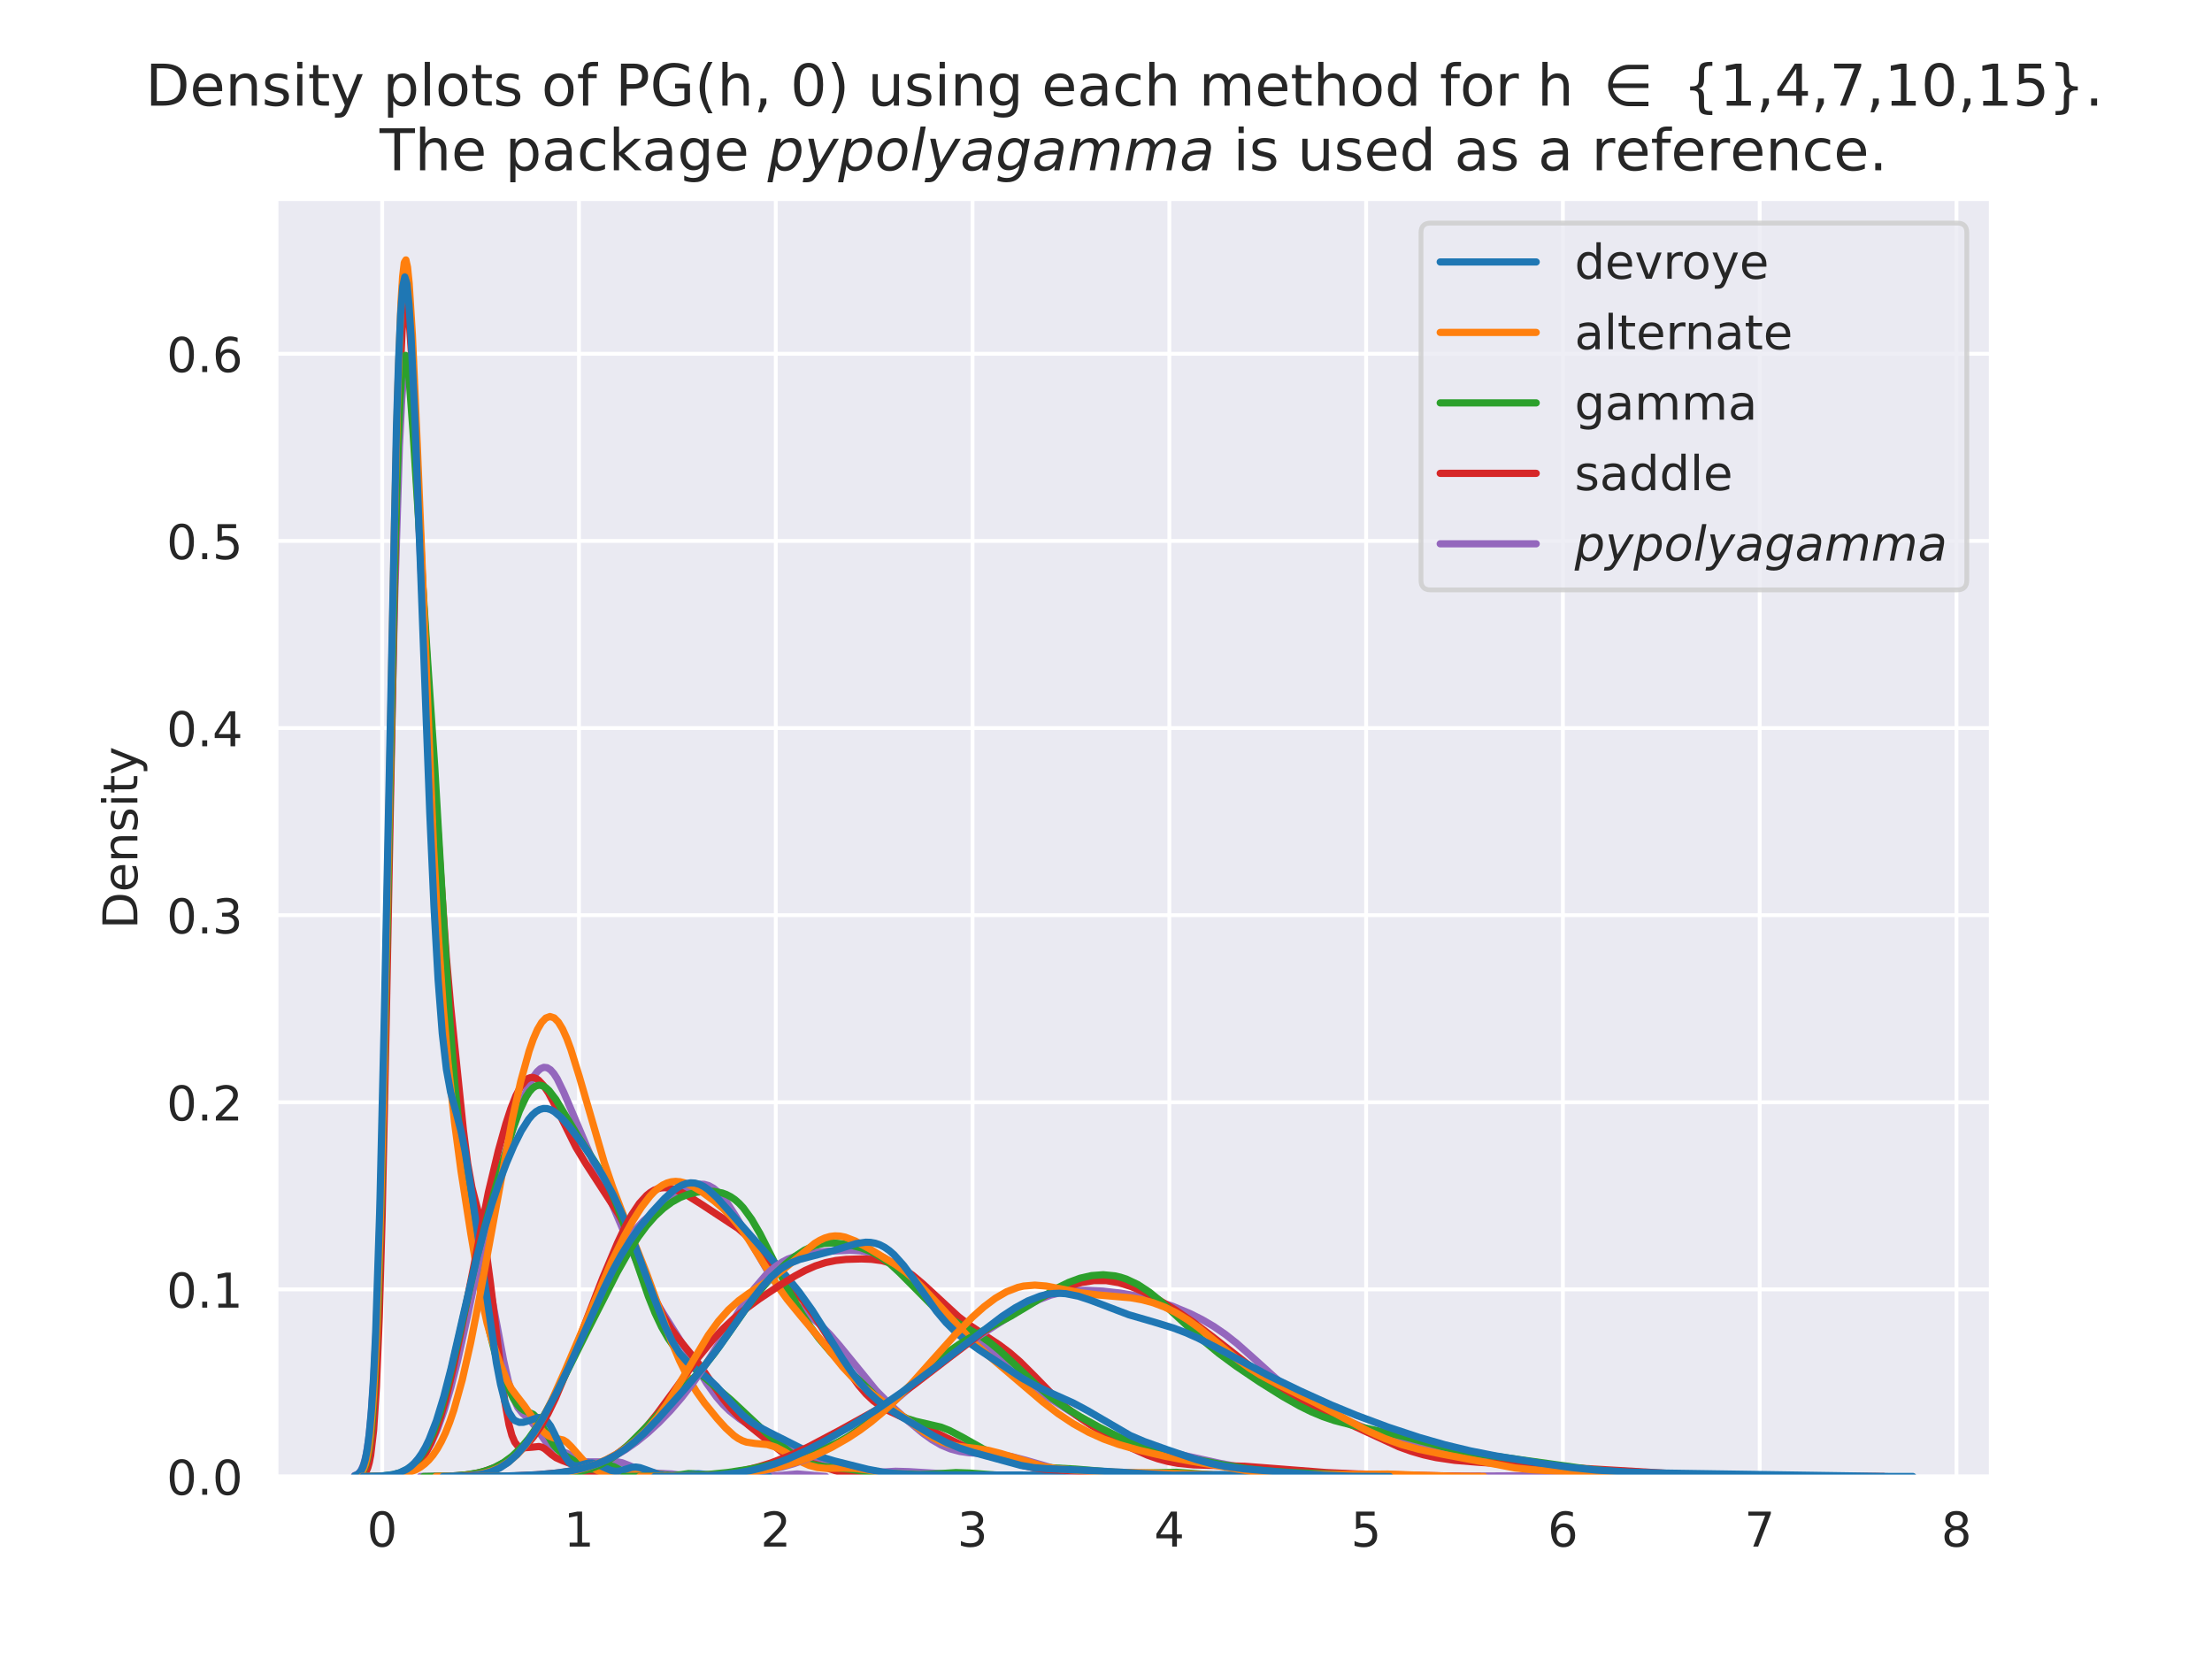<?xml version="1.0" encoding="utf-8" standalone="no"?>
<!DOCTYPE svg PUBLIC "-//W3C//DTD SVG 1.1//EN"
  "http://www.w3.org/Graphics/SVG/1.1/DTD/svg11.dtd">
<!-- Created with matplotlib (https://matplotlib.org/) -->
<svg height="345.6pt" version="1.1" viewBox="0 0 460.8 345.6" width="460.8pt" xmlns="http://www.w3.org/2000/svg" xmlns:xlink="http://www.w3.org/1999/xlink">
 <defs>
  <style type="text/css">*{stroke-linecap:butt;stroke-linejoin:round;}</style>
 </defs>
 <g id="figure_1">
  <g id="patch_1">
   <path d="M 0 345.6 
L 460.8 345.6 
L 460.8 0 
L 0 0 
z
" style="fill:#ffffff;"/>
  </g>
  <g id="axes_1">
   <g id="patch_2">
    <path d="M 57.6 307.584 
L 414.72 307.584 
L 414.72 41.472 
L 57.6 41.472 
z
" style="fill:#eaeaf2;"/>
   </g>
   <g id="matplotlib.axis_1">
    <g id="xtick_1">
     <g id="line2d_1">
      <path clip-path="url(#pc3456bbffc)" d="M 79.617 307.584 
L 79.617 41.472 
" style="fill:none;stroke:#ffffff;stroke-linecap:round;stroke-width:0.8;"/>
     </g>
     <g id="text_1">
      <!-- 0 -->
      <g style="fill:#262626;" transform="translate(76.436 322.182)scale(0.1 -0.1)">
       <defs>
        <path d="M 31.781 66.406 
Q 24.172 66.406 20.328 58.906 
Q 16.5 51.422 16.5 36.375 
Q 16.5 21.391 20.328 13.891 
Q 24.172 6.391 31.781 6.391 
Q 39.453 6.391 43.281 13.891 
Q 47.125 21.391 47.125 36.375 
Q 47.125 51.422 43.281 58.906 
Q 39.453 66.406 31.781 66.406 
z
M 31.781 74.219 
Q 44.047 74.219 50.516 64.516 
Q 56.984 54.828 56.984 36.375 
Q 56.984 17.969 50.516 8.266 
Q 44.047 -1.422 31.781 -1.422 
Q 19.531 -1.422 13.062 8.266 
Q 6.594 17.969 6.594 36.375 
Q 6.594 54.828 13.062 64.516 
Q 19.531 74.219 31.781 74.219 
z
" id="DejaVuSans-48"/>
       </defs>
       <use xlink:href="#DejaVuSans-48"/>
      </g>
     </g>
    </g>
    <g id="xtick_2">
     <g id="line2d_2">
      <path clip-path="url(#pc3456bbffc)" d="M 120.612 307.584 
L 120.612 41.472 
" style="fill:none;stroke:#ffffff;stroke-linecap:round;stroke-width:0.8;"/>
     </g>
     <g id="text_2">
      <!-- 1 -->
      <g style="fill:#262626;" transform="translate(117.43 322.182)scale(0.1 -0.1)">
       <defs>
        <path d="M 12.406 8.297 
L 28.516 8.297 
L 28.516 63.922 
L 10.984 60.406 
L 10.984 69.391 
L 28.422 72.906 
L 38.281 72.906 
L 38.281 8.297 
L 54.391 8.297 
L 54.391 0 
L 12.406 0 
z
" id="DejaVuSans-49"/>
       </defs>
       <use xlink:href="#DejaVuSans-49"/>
      </g>
     </g>
    </g>
    <g id="xtick_3">
     <g id="line2d_3">
      <path clip-path="url(#pc3456bbffc)" d="M 161.606 307.584 
L 161.606 41.472 
" style="fill:none;stroke:#ffffff;stroke-linecap:round;stroke-width:0.8;"/>
     </g>
     <g id="text_3">
      <!-- 2 -->
      <g style="fill:#262626;" transform="translate(158.424 322.182)scale(0.1 -0.1)">
       <defs>
        <path d="M 19.188 8.297 
L 53.609 8.297 
L 53.609 0 
L 7.328 0 
L 7.328 8.297 
Q 12.938 14.109 22.625 23.891 
Q 32.328 33.688 34.812 36.531 
Q 39.547 41.844 41.422 45.531 
Q 43.312 49.219 43.312 52.781 
Q 43.312 58.594 39.234 62.25 
Q 35.156 65.922 28.609 65.922 
Q 23.969 65.922 18.812 64.312 
Q 13.672 62.703 7.812 59.422 
L 7.812 69.391 
Q 13.766 71.781 18.938 73 
Q 24.125 74.219 28.422 74.219 
Q 39.75 74.219 46.484 68.547 
Q 53.219 62.891 53.219 53.422 
Q 53.219 48.922 51.531 44.891 
Q 49.859 40.875 45.406 35.406 
Q 44.188 33.984 37.641 27.219 
Q 31.109 20.453 19.188 8.297 
z
" id="DejaVuSans-50"/>
       </defs>
       <use xlink:href="#DejaVuSans-50"/>
      </g>
     </g>
    </g>
    <g id="xtick_4">
     <g id="line2d_4">
      <path clip-path="url(#pc3456bbffc)" d="M 202.6 307.584 
L 202.6 41.472 
" style="fill:none;stroke:#ffffff;stroke-linecap:round;stroke-width:0.8;"/>
     </g>
     <g id="text_4">
      <!-- 3 -->
      <g style="fill:#262626;" transform="translate(199.418 322.182)scale(0.1 -0.1)">
       <defs>
        <path d="M 40.578 39.312 
Q 47.656 37.797 51.625 33 
Q 55.609 28.219 55.609 21.188 
Q 55.609 10.406 48.188 4.484 
Q 40.766 -1.422 27.094 -1.422 
Q 22.516 -1.422 17.656 -0.516 
Q 12.797 0.391 7.625 2.203 
L 7.625 11.719 
Q 11.719 9.328 16.594 8.109 
Q 21.484 6.891 26.812 6.891 
Q 36.078 6.891 40.938 10.547 
Q 45.797 14.203 45.797 21.188 
Q 45.797 27.641 41.281 31.266 
Q 36.766 34.906 28.719 34.906 
L 20.219 34.906 
L 20.219 43.016 
L 29.109 43.016 
Q 36.375 43.016 40.234 45.922 
Q 44.094 48.828 44.094 54.297 
Q 44.094 59.906 40.109 62.906 
Q 36.141 65.922 28.719 65.922 
Q 24.656 65.922 20.016 65.031 
Q 15.375 64.156 9.812 62.312 
L 9.812 71.094 
Q 15.438 72.656 20.344 73.438 
Q 25.25 74.219 29.594 74.219 
Q 40.828 74.219 47.359 69.109 
Q 53.906 64.016 53.906 55.328 
Q 53.906 49.266 50.438 45.094 
Q 46.969 40.922 40.578 39.312 
z
" id="DejaVuSans-51"/>
       </defs>
       <use xlink:href="#DejaVuSans-51"/>
      </g>
     </g>
    </g>
    <g id="xtick_5">
     <g id="line2d_5">
      <path clip-path="url(#pc3456bbffc)" d="M 243.594 307.584 
L 243.594 41.472 
" style="fill:none;stroke:#ffffff;stroke-linecap:round;stroke-width:0.8;"/>
     </g>
     <g id="text_5">
      <!-- 4 -->
      <g style="fill:#262626;" transform="translate(240.412 322.182)scale(0.1 -0.1)">
       <defs>
        <path d="M 37.797 64.312 
L 12.891 25.391 
L 37.797 25.391 
z
M 35.203 72.906 
L 47.609 72.906 
L 47.609 25.391 
L 58.016 25.391 
L 58.016 17.188 
L 47.609 17.188 
L 47.609 0 
L 37.797 0 
L 37.797 17.188 
L 4.891 17.188 
L 4.891 26.703 
z
" id="DejaVuSans-52"/>
       </defs>
       <use xlink:href="#DejaVuSans-52"/>
      </g>
     </g>
    </g>
    <g id="xtick_6">
     <g id="line2d_6">
      <path clip-path="url(#pc3456bbffc)" d="M 284.588 307.584 
L 284.588 41.472 
" style="fill:none;stroke:#ffffff;stroke-linecap:round;stroke-width:0.8;"/>
     </g>
     <g id="text_6">
      <!-- 5 -->
      <g style="fill:#262626;" transform="translate(281.406 322.182)scale(0.1 -0.1)">
       <defs>
        <path d="M 10.797 72.906 
L 49.516 72.906 
L 49.516 64.594 
L 19.828 64.594 
L 19.828 46.734 
Q 21.969 47.469 24.109 47.828 
Q 26.266 48.188 28.422 48.188 
Q 40.625 48.188 47.75 41.5 
Q 54.891 34.812 54.891 23.391 
Q 54.891 11.625 47.562 5.094 
Q 40.234 -1.422 26.906 -1.422 
Q 22.312 -1.422 17.547 -0.641 
Q 12.797 0.141 7.719 1.703 
L 7.719 11.625 
Q 12.109 9.234 16.797 8.062 
Q 21.484 6.891 26.703 6.891 
Q 35.156 6.891 40.078 11.328 
Q 45.016 15.766 45.016 23.391 
Q 45.016 31 40.078 35.438 
Q 35.156 39.891 26.703 39.891 
Q 22.75 39.891 18.812 39.016 
Q 14.891 38.141 10.797 36.281 
z
" id="DejaVuSans-53"/>
       </defs>
       <use xlink:href="#DejaVuSans-53"/>
      </g>
     </g>
    </g>
    <g id="xtick_7">
     <g id="line2d_7">
      <path clip-path="url(#pc3456bbffc)" d="M 325.582 307.584 
L 325.582 41.472 
" style="fill:none;stroke:#ffffff;stroke-linecap:round;stroke-width:0.8;"/>
     </g>
     <g id="text_7">
      <!-- 6 -->
      <g style="fill:#262626;" transform="translate(322.4 322.182)scale(0.1 -0.1)">
       <defs>
        <path d="M 33.016 40.375 
Q 26.375 40.375 22.484 35.828 
Q 18.609 31.297 18.609 23.391 
Q 18.609 15.531 22.484 10.953 
Q 26.375 6.391 33.016 6.391 
Q 39.656 6.391 43.531 10.953 
Q 47.406 15.531 47.406 23.391 
Q 47.406 31.297 43.531 35.828 
Q 39.656 40.375 33.016 40.375 
z
M 52.594 71.297 
L 52.594 62.312 
Q 48.875 64.062 45.094 64.984 
Q 41.312 65.922 37.594 65.922 
Q 27.828 65.922 22.672 59.328 
Q 17.531 52.734 16.797 39.406 
Q 19.672 43.656 24.016 45.922 
Q 28.375 48.188 33.594 48.188 
Q 44.578 48.188 50.953 41.516 
Q 57.328 34.859 57.328 23.391 
Q 57.328 12.156 50.688 5.359 
Q 44.047 -1.422 33.016 -1.422 
Q 20.359 -1.422 13.672 8.266 
Q 6.984 17.969 6.984 36.375 
Q 6.984 53.656 15.188 63.938 
Q 23.391 74.219 37.203 74.219 
Q 40.922 74.219 44.703 73.484 
Q 48.484 72.75 52.594 71.297 
z
" id="DejaVuSans-54"/>
       </defs>
       <use xlink:href="#DejaVuSans-54"/>
      </g>
     </g>
    </g>
    <g id="xtick_8">
     <g id="line2d_8">
      <path clip-path="url(#pc3456bbffc)" d="M 366.576 307.584 
L 366.576 41.472 
" style="fill:none;stroke:#ffffff;stroke-linecap:round;stroke-width:0.8;"/>
     </g>
     <g id="text_8">
      <!-- 7 -->
      <g style="fill:#262626;" transform="translate(363.395 322.182)scale(0.1 -0.1)">
       <defs>
        <path d="M 8.203 72.906 
L 55.078 72.906 
L 55.078 68.703 
L 28.609 0 
L 18.312 0 
L 43.219 64.594 
L 8.203 64.594 
z
" id="DejaVuSans-55"/>
       </defs>
       <use xlink:href="#DejaVuSans-55"/>
      </g>
     </g>
    </g>
    <g id="xtick_9">
     <g id="line2d_9">
      <path clip-path="url(#pc3456bbffc)" d="M 407.57 307.584 
L 407.57 41.472 
" style="fill:none;stroke:#ffffff;stroke-linecap:round;stroke-width:0.8;"/>
     </g>
     <g id="text_9">
      <!-- 8 -->
      <g style="fill:#262626;" transform="translate(404.389 322.182)scale(0.1 -0.1)">
       <defs>
        <path d="M 31.781 34.625 
Q 24.75 34.625 20.719 30.859 
Q 16.703 27.094 16.703 20.516 
Q 16.703 13.922 20.719 10.156 
Q 24.75 6.391 31.781 6.391 
Q 38.812 6.391 42.859 10.172 
Q 46.922 13.969 46.922 20.516 
Q 46.922 27.094 42.891 30.859 
Q 38.875 34.625 31.781 34.625 
z
M 21.922 38.812 
Q 15.578 40.375 12.031 44.719 
Q 8.5 49.078 8.5 55.328 
Q 8.5 64.062 14.719 69.141 
Q 20.953 74.219 31.781 74.219 
Q 42.672 74.219 48.875 69.141 
Q 55.078 64.062 55.078 55.328 
Q 55.078 49.078 51.531 44.719 
Q 48 40.375 41.703 38.812 
Q 48.828 37.156 52.797 32.312 
Q 56.781 27.484 56.781 20.516 
Q 56.781 9.906 50.312 4.234 
Q 43.844 -1.422 31.781 -1.422 
Q 19.734 -1.422 13.25 4.234 
Q 6.781 9.906 6.781 20.516 
Q 6.781 27.484 10.781 32.312 
Q 14.797 37.156 21.922 38.812 
z
M 18.312 54.391 
Q 18.312 48.734 21.844 45.562 
Q 25.391 42.391 31.781 42.391 
Q 38.141 42.391 41.719 45.562 
Q 45.312 48.734 45.312 54.391 
Q 45.312 60.062 41.719 63.234 
Q 38.141 66.406 31.781 66.406 
Q 25.391 66.406 21.844 63.234 
Q 18.312 60.062 18.312 54.391 
z
" id="DejaVuSans-56"/>
       </defs>
       <use xlink:href="#DejaVuSans-56"/>
      </g>
     </g>
    </g>
   </g>
   <g id="matplotlib.axis_2">
    <g id="ytick_1">
     <g id="line2d_10">
      <path clip-path="url(#pc3456bbffc)" d="M 57.6 307.584 
L 414.72 307.584 
" style="fill:none;stroke:#ffffff;stroke-linecap:round;stroke-width:0.8;"/>
     </g>
     <g id="text_10">
      <!-- 0.0 -->
      <g style="fill:#262626;" transform="translate(34.697 311.383)scale(0.1 -0.1)">
       <defs>
        <path d="M 10.688 12.406 
L 21 12.406 
L 21 0 
L 10.688 0 
z
" id="DejaVuSans-46"/>
       </defs>
       <use xlink:href="#DejaVuSans-48"/>
       <use x="63.623" xlink:href="#DejaVuSans-46"/>
       <use x="95.41" xlink:href="#DejaVuSans-48"/>
      </g>
     </g>
    </g>
    <g id="ytick_2">
     <g id="line2d_11">
      <path clip-path="url(#pc3456bbffc)" d="M 57.6 268.604 
L 414.72 268.604 
" style="fill:none;stroke:#ffffff;stroke-linecap:round;stroke-width:0.8;"/>
     </g>
     <g id="text_11">
      <!-- 0.1 -->
      <g style="fill:#262626;" transform="translate(34.697 272.403)scale(0.1 -0.1)">
       <use xlink:href="#DejaVuSans-48"/>
       <use x="63.623" xlink:href="#DejaVuSans-46"/>
       <use x="95.41" xlink:href="#DejaVuSans-49"/>
      </g>
     </g>
    </g>
    <g id="ytick_3">
     <g id="line2d_12">
      <path clip-path="url(#pc3456bbffc)" d="M 57.6 229.624 
L 414.72 229.624 
" style="fill:none;stroke:#ffffff;stroke-linecap:round;stroke-width:0.8;"/>
     </g>
     <g id="text_12">
      <!-- 0.2 -->
      <g style="fill:#262626;" transform="translate(34.697 233.423)scale(0.1 -0.1)">
       <use xlink:href="#DejaVuSans-48"/>
       <use x="63.623" xlink:href="#DejaVuSans-46"/>
       <use x="95.41" xlink:href="#DejaVuSans-50"/>
      </g>
     </g>
    </g>
    <g id="ytick_4">
     <g id="line2d_13">
      <path clip-path="url(#pc3456bbffc)" d="M 57.6 190.644 
L 414.72 190.644 
" style="fill:none;stroke:#ffffff;stroke-linecap:round;stroke-width:0.8;"/>
     </g>
     <g id="text_13">
      <!-- 0.3 -->
      <g style="fill:#262626;" transform="translate(34.697 194.443)scale(0.1 -0.1)">
       <use xlink:href="#DejaVuSans-48"/>
       <use x="63.623" xlink:href="#DejaVuSans-46"/>
       <use x="95.41" xlink:href="#DejaVuSans-51"/>
      </g>
     </g>
    </g>
    <g id="ytick_5">
     <g id="line2d_14">
      <path clip-path="url(#pc3456bbffc)" d="M 57.6 151.663 
L 414.72 151.663 
" style="fill:none;stroke:#ffffff;stroke-linecap:round;stroke-width:0.8;"/>
     </g>
     <g id="text_14">
      <!-- 0.4 -->
      <g style="fill:#262626;" transform="translate(34.697 155.463)scale(0.1 -0.1)">
       <use xlink:href="#DejaVuSans-48"/>
       <use x="63.623" xlink:href="#DejaVuSans-46"/>
       <use x="95.41" xlink:href="#DejaVuSans-52"/>
      </g>
     </g>
    </g>
    <g id="ytick_6">
     <g id="line2d_15">
      <path clip-path="url(#pc3456bbffc)" d="M 57.6 112.683 
L 414.72 112.683 
" style="fill:none;stroke:#ffffff;stroke-linecap:round;stroke-width:0.8;"/>
     </g>
     <g id="text_15">
      <!-- 0.5 -->
      <g style="fill:#262626;" transform="translate(34.697 116.483)scale(0.1 -0.1)">
       <use xlink:href="#DejaVuSans-48"/>
       <use x="63.623" xlink:href="#DejaVuSans-46"/>
       <use x="95.41" xlink:href="#DejaVuSans-53"/>
      </g>
     </g>
    </g>
    <g id="ytick_7">
     <g id="line2d_16">
      <path clip-path="url(#pc3456bbffc)" d="M 57.6 73.703 
L 414.72 73.703 
" style="fill:none;stroke:#ffffff;stroke-linecap:round;stroke-width:0.8;"/>
     </g>
     <g id="text_16">
      <!-- 0.6 -->
      <g style="fill:#262626;" transform="translate(34.697 77.502)scale(0.1 -0.1)">
       <use xlink:href="#DejaVuSans-48"/>
       <use x="63.623" xlink:href="#DejaVuSans-46"/>
       <use x="95.41" xlink:href="#DejaVuSans-54"/>
      </g>
     </g>
    </g>
    <g id="text_17">
     <!-- Density -->
     <g style="fill:#262626;" transform="translate(28.617 193.537)rotate(-90)scale(0.1 -0.1)">
      <defs>
       <path d="M 19.672 64.797 
L 19.672 8.109 
L 31.594 8.109 
Q 46.688 8.109 53.688 14.938 
Q 60.688 21.781 60.688 36.531 
Q 60.688 51.172 53.688 57.984 
Q 46.688 64.797 31.594 64.797 
z
M 9.812 72.906 
L 30.078 72.906 
Q 51.266 72.906 61.172 64.094 
Q 71.094 55.281 71.094 36.531 
Q 71.094 17.672 61.125 8.828 
Q 51.172 0 30.078 0 
L 9.812 0 
z
" id="DejaVuSans-68"/>
       <path d="M 56.203 29.594 
L 56.203 25.203 
L 14.891 25.203 
Q 15.484 15.922 20.484 11.062 
Q 25.484 6.203 34.422 6.203 
Q 39.594 6.203 44.453 7.469 
Q 49.312 8.734 54.109 11.281 
L 54.109 2.781 
Q 49.266 0.734 44.188 -0.344 
Q 39.109 -1.422 33.891 -1.422 
Q 20.797 -1.422 13.156 6.188 
Q 5.516 13.812 5.516 26.812 
Q 5.516 40.234 12.766 48.109 
Q 20.016 56 32.328 56 
Q 43.359 56 49.781 48.891 
Q 56.203 41.797 56.203 29.594 
z
M 47.219 32.234 
Q 47.125 39.594 43.094 43.984 
Q 39.062 48.391 32.422 48.391 
Q 24.906 48.391 20.391 44.141 
Q 15.875 39.891 15.188 32.172 
z
" id="DejaVuSans-101"/>
       <path d="M 54.891 33.016 
L 54.891 0 
L 45.906 0 
L 45.906 32.719 
Q 45.906 40.484 42.875 44.328 
Q 39.844 48.188 33.797 48.188 
Q 26.516 48.188 22.312 43.547 
Q 18.109 38.922 18.109 30.906 
L 18.109 0 
L 9.078 0 
L 9.078 54.688 
L 18.109 54.688 
L 18.109 46.188 
Q 21.344 51.125 25.703 53.562 
Q 30.078 56 35.797 56 
Q 45.219 56 50.047 50.172 
Q 54.891 44.344 54.891 33.016 
z
" id="DejaVuSans-110"/>
       <path d="M 44.281 53.078 
L 44.281 44.578 
Q 40.484 46.531 36.375 47.5 
Q 32.281 48.484 27.875 48.484 
Q 21.188 48.484 17.844 46.438 
Q 14.5 44.391 14.5 40.281 
Q 14.5 37.156 16.891 35.375 
Q 19.281 33.594 26.516 31.984 
L 29.594 31.297 
Q 39.156 29.25 43.188 25.516 
Q 47.219 21.781 47.219 15.094 
Q 47.219 7.469 41.188 3.016 
Q 35.156 -1.422 24.609 -1.422 
Q 20.219 -1.422 15.453 -0.562 
Q 10.688 0.297 5.422 2 
L 5.422 11.281 
Q 10.406 8.688 15.234 7.391 
Q 20.062 6.109 24.812 6.109 
Q 31.156 6.109 34.562 8.281 
Q 37.984 10.453 37.984 14.406 
Q 37.984 18.062 35.516 20.016 
Q 33.062 21.969 24.703 23.781 
L 21.578 24.516 
Q 13.234 26.266 9.516 29.906 
Q 5.812 33.547 5.812 39.891 
Q 5.812 47.609 11.281 51.797 
Q 16.75 56 26.812 56 
Q 31.781 56 36.172 55.266 
Q 40.578 54.547 44.281 53.078 
z
" id="DejaVuSans-115"/>
       <path d="M 9.422 54.688 
L 18.406 54.688 
L 18.406 0 
L 9.422 0 
z
M 9.422 75.984 
L 18.406 75.984 
L 18.406 64.594 
L 9.422 64.594 
z
" id="DejaVuSans-105"/>
       <path d="M 18.312 70.219 
L 18.312 54.688 
L 36.812 54.688 
L 36.812 47.703 
L 18.312 47.703 
L 18.312 18.016 
Q 18.312 11.328 20.141 9.422 
Q 21.969 7.516 27.594 7.516 
L 36.812 7.516 
L 36.812 0 
L 27.594 0 
Q 17.188 0 13.234 3.875 
Q 9.281 7.766 9.281 18.016 
L 9.281 47.703 
L 2.688 47.703 
L 2.688 54.688 
L 9.281 54.688 
L 9.281 70.219 
z
" id="DejaVuSans-116"/>
       <path d="M 32.172 -5.078 
Q 28.375 -14.844 24.75 -17.812 
Q 21.141 -20.797 15.094 -20.797 
L 7.906 -20.797 
L 7.906 -13.281 
L 13.188 -13.281 
Q 16.891 -13.281 18.938 -11.516 
Q 21 -9.766 23.484 -3.219 
L 25.094 0.875 
L 2.984 54.688 
L 12.5 54.688 
L 29.594 11.922 
L 46.688 54.688 
L 56.203 54.688 
z
" id="DejaVuSans-121"/>
      </defs>
      <use xlink:href="#DejaVuSans-68"/>
      <use x="77.002" xlink:href="#DejaVuSans-101"/>
      <use x="138.525" xlink:href="#DejaVuSans-110"/>
      <use x="201.904" xlink:href="#DejaVuSans-115"/>
      <use x="254.004" xlink:href="#DejaVuSans-105"/>
      <use x="281.787" xlink:href="#DejaVuSans-116"/>
      <use x="320.996" xlink:href="#DejaVuSans-121"/>
     </g>
    </g>
   </g>
   <g id="line2d_17">
    <path clip-path="url(#pc3456bbffc)" d="M 73.833 307.402 
L 74.326 307.205 
L 74.819 306.83 
L 75.313 306.147 
L 75.806 304.96 
L 76.299 302.995 
L 76.793 299.888 
L 77.286 295.2 
L 77.779 288.45 
L 78.273 279.175 
L 78.766 267.016 
L 79.753 233.666 
L 81.233 167.784 
L 82.22 124.835 
L 83.206 93.028 
L 83.7 83.025 
L 84.193 77.187 
L 84.686 75.297 
L 85.18 76.917 
L 85.673 81.489 
L 86.166 88.416 
L 87.153 107.073 
L 90.113 170.284 
L 91.1 186.437 
L 92.086 199.443 
L 93.566 215.544 
L 95.046 229.862 
L 96.033 238.082 
L 97.02 244.605 
L 98.006 249.461 
L 100.966 261.996 
L 102.94 272.964 
L 104.913 283.421 
L 105.9 287.736 
L 106.887 291.057 
L 107.873 293.215 
L 108.86 294.433 
L 110.34 295.746 
L 111.327 296.949 
L 113.793 300.458 
L 114.78 301.324 
L 115.767 301.831 
L 118.233 302.814 
L 121.193 304.321 
L 122.18 304.523 
L 124.153 304.54 
L 128.593 304.528 
L 129.58 304.712 
L 131.06 305.287 
L 133.527 306.37 
L 135.007 306.727 
L 136.487 306.876 
L 139.94 307.056 
L 143.887 307.54 
L 147.834 307.584 
L 161.154 307.484 
L 166.087 307.045 
L 172.007 307.578 
L 172.007 307.578 
" style="fill:none;stroke:#9467bd;stroke-linecap:round;stroke-width:1.5;"/>
   </g>
   <g id="line2d_18">
    <path clip-path="url(#pc3456bbffc)" d="M 75.152 307.443 
L 75.746 307.155 
L 76.043 306.863 
L 76.34 306.403 
L 76.637 305.697 
L 76.934 304.645 
L 77.231 303.118 
L 77.825 298 
L 78.419 288.886 
L 79.013 274.314 
L 79.607 253.368 
L 80.498 210.868 
L 82.577 102.558 
L 83.172 82.033 
L 83.766 68.989 
L 84.063 65.281 
L 84.36 63.355 
L 84.657 63.093 
L 84.954 64.351 
L 85.251 66.961 
L 85.845 75.485 
L 86.736 93.522 
L 88.221 125.214 
L 89.409 145.112 
L 91.785 181.955 
L 92.974 199.315 
L 93.865 209.497 
L 96.538 235.439 
L 97.429 242.439 
L 98.32 247.372 
L 99.508 252.022 
L 100.399 255.738 
L 101.29 260.769 
L 102.181 267.394 
L 105.152 291.954 
L 106.043 296.829 
L 106.637 299.021 
L 107.231 300.418 
L 107.825 301.172 
L 108.419 301.494 
L 109.31 301.591 
L 110.795 301.479 
L 112.28 301.334 
L 112.875 301.471 
L 113.469 301.796 
L 114.954 303.051 
L 115.845 303.677 
L 117.033 304.212 
L 119.706 305.232 
L 120.894 306.051 
L 122.38 307.034 
L 123.271 307.363 
L 124.459 307.518 
L 125.944 307.431 
L 127.726 307.034 
L 128.914 306.853 
L 129.805 306.918 
L 133.667 307.563 
L 134.261 307.576 
L 134.261 307.576 
" style="fill:none;stroke:#d62728;stroke-linecap:round;stroke-width:1.5;"/>
   </g>
   <g id="line2d_19">
    <path clip-path="url(#pc3456bbffc)" d="M 74.223 307.462 
L 74.983 307.158 
L 75.363 306.824 
L 75.744 306.269 
L 76.124 305.377 
L 76.504 303.992 
L 76.884 301.908 
L 77.265 298.88 
L 77.645 294.622 
L 78.025 288.833 
L 78.786 271.559 
L 79.546 245.602 
L 80.687 192.524 
L 82.208 118.294 
L 82.968 92.069 
L 83.349 83.264 
L 83.729 77.444 
L 84.109 74.462 
L 84.489 74.03 
L 84.87 75.761 
L 85.25 79.217 
L 86.01 89.564 
L 89.052 137.27 
L 90.573 159.888 
L 92.475 192.867 
L 93.615 211.419 
L 94.756 226.008 
L 95.897 237.152 
L 97.418 249.539 
L 98.939 260.344 
L 100.46 269.541 
L 101.981 277.304 
L 103.122 281.896 
L 104.262 285.394 
L 105.403 288.18 
L 106.924 291.272 
L 107.685 292.472 
L 108.445 293.325 
L 109.206 293.825 
L 111.107 294.638 
L 111.867 295.398 
L 112.628 296.532 
L 115.29 300.96 
L 116.43 302.205 
L 117.571 303.102 
L 119.472 304.212 
L 122.514 305.884 
L 123.275 306.062 
L 124.035 306.032 
L 125.176 305.693 
L 126.317 305.356 
L 127.077 305.331 
L 127.838 305.519 
L 128.979 306.096 
L 130.5 306.906 
L 131.64 307.224 
L 132.781 307.249 
L 136.203 306.993 
L 140.006 307.423 
L 141.527 307.242 
L 143.428 306.966 
L 144.569 306.998 
L 149.512 307.572 
L 149.892 307.577 
L 149.892 307.577 
" style="fill:none;stroke:#2ca02c;stroke-linecap:round;stroke-width:1.5;"/>
   </g>
   <g id="line2d_20">
    <path clip-path="url(#pc3456bbffc)" d="M 74.08 307.458 
L 74.756 307.207 
L 75.094 306.953 
L 75.432 306.555 
L 75.77 305.944 
L 76.108 305.03 
L 76.446 303.699 
L 76.784 301.809 
L 77.122 299.192 
L 77.798 291.002 
L 78.474 277.533 
L 79.15 257.472 
L 79.826 230.409 
L 80.839 179.387 
L 82.191 108.717 
L 82.867 81.215 
L 83.543 62.921 
L 83.881 57.571 
L 84.219 54.701 
L 84.557 54.144 
L 84.895 55.664 
L 85.233 58.977 
L 85.909 69.794 
L 86.923 92.546 
L 90.302 176.17 
L 91.316 194.99 
L 92.33 209.8 
L 93.344 221.483 
L 94.696 233.884 
L 96.048 244.027 
L 98.076 256.995 
L 100.441 270.93 
L 101.455 275.597 
L 102.469 279.187 
L 104.159 283.975 
L 105.511 287.356 
L 106.525 289.283 
L 107.539 290.659 
L 109.228 292.841 
L 112.27 297.259 
L 113.284 298.353 
L 114.298 299.138 
L 115.312 299.542 
L 117.339 299.983 
L 118.015 300.403 
L 119.029 301.409 
L 121.733 304.466 
L 123.085 305.519 
L 124.437 306.315 
L 125.788 306.84 
L 126.802 306.999 
L 128.154 306.939 
L 132.886 306.484 
L 134.238 306.477 
L 135.589 306.696 
L 138.969 307.462 
L 140.997 307.573 
L 141.335 307.577 
L 141.335 307.577 
" style="fill:none;stroke:#ff7f0e;stroke-linecap:round;stroke-width:1.5;"/>
   </g>
   <g id="line2d_21">
    <path clip-path="url(#pc3456bbffc)" d="M 73.922 307.408 
L 74.355 307.24 
L 74.789 306.936 
L 75.222 306.406 
L 75.656 305.514 
L 76.089 304.07 
L 76.523 301.82 
L 76.956 298.443 
L 77.39 293.566 
L 77.824 286.785 
L 78.257 277.712 
L 79.124 251.577 
L 79.991 214.706 
L 82.593 88.754 
L 83.026 75.179 
L 83.46 65.469 
L 83.893 59.701 
L 84.327 57.697 
L 84.76 59.088 
L 85.194 63.39 
L 85.628 70.074 
L 86.495 88.576 
L 88.229 135.096 
L 89.53 169.32 
L 90.397 188.655 
L 91.264 204.051 
L 92.131 215.281 
L 92.998 222.776 
L 93.865 227.508 
L 95.166 232.271 
L 96.033 235.626 
L 96.9 239.916 
L 98.201 248.117 
L 103.403 283.87 
L 104.27 288.376 
L 105.138 291.83 
L 106.005 294.178 
L 106.872 295.552 
L 107.305 295.947 
L 108.172 296.311 
L 109.04 296.294 
L 110.34 295.903 
L 112.075 295.298 
L 112.942 295.326 
L 113.375 295.521 
L 113.809 295.867 
L 114.676 297.035 
L 115.543 298.744 
L 117.711 303.422 
L 118.578 304.648 
L 119.445 305.277 
L 120.312 305.38 
L 121.613 305.02 
L 122.48 304.801 
L 123.347 304.782 
L 124.214 304.981 
L 125.515 305.539 
L 127.249 306.304 
L 128.116 306.492 
L 128.983 306.464 
L 130.284 306.087 
L 131.585 305.683 
L 132.452 305.611 
L 133.319 305.739 
L 134.619 306.187 
L 137.221 307.136 
L 138.955 307.454 
L 140.689 307.511 
L 142.423 307.362 
L 145.458 306.998 
L 147.193 307.149 
L 149.36 307.383 
L 151.095 307.272 
L 153.696 306.998 
L 154.997 307.098 
L 158.465 307.532 
L 160.199 307.577 
L 160.199 307.577 
" style="fill:none;stroke:#1f77b4;stroke-linecap:round;stroke-width:1.5;"/>
   </g>
   <g id="line2d_22">
    <path clip-path="url(#pc3456bbffc)" d="M 77.348 307.574 
L 80.805 307.465 
L 82.879 307.179 
L 84.261 306.759 
L 85.644 306.029 
L 87.026 304.864 
L 88.409 303.136 
L 89.792 300.741 
L 91.174 297.603 
L 92.557 293.677 
L 93.939 288.953 
L 95.322 283.473 
L 97.396 274.126 
L 101.543 254.562 
L 103.617 246.029 
L 105.691 238.655 
L 107.765 232.233 
L 109.147 228.497 
L 110.53 225.401 
L 111.221 224.185 
L 111.913 223.247 
L 112.604 222.624 
L 113.295 222.344 
L 113.986 222.423 
L 114.678 222.86 
L 115.369 223.635 
L 116.06 224.713 
L 117.443 227.563 
L 123.664 242.223 
L 127.121 249.883 
L 134.034 266.21 
L 136.107 270.187 
L 138.181 273.626 
L 143.711 282.438 
L 147.168 288.078 
L 149.242 290.983 
L 150.624 292.587 
L 152.007 293.929 
L 154.081 295.567 
L 156.846 297.399 
L 161.685 300.336 
L 165.141 302.234 
L 167.906 303.522 
L 172.054 305.127 
L 175.51 306.272 
L 177.584 306.703 
L 179.658 306.853 
L 182.423 306.732 
L 186.571 306.49 
L 189.336 306.571 
L 199.705 307.203 
L 205.927 307.373 
L 212.148 307.565 
L 214.914 307.581 
L 214.914 307.581 
" style="fill:none;stroke:#9467bd;stroke-linecap:round;stroke-width:1.5;"/>
   </g>
   <g id="line2d_23">
    <path clip-path="url(#pc3456bbffc)" d="M 78.273 307.572 
L 81.401 307.453 
L 82.965 307.232 
L 84.529 306.747 
L 85.571 306.185 
L 86.614 305.355 
L 87.657 304.192 
L 88.7 302.63 
L 89.742 300.613 
L 90.785 298.094 
L 91.828 295.038 
L 92.87 291.423 
L 94.434 284.971 
L 95.998 277.46 
L 101.733 248.399 
L 103.819 239.697 
L 105.383 234.099 
L 106.425 230.911 
L 107.468 228.27 
L 108.511 226.275 
L 109.553 225 
L 110.075 224.641 
L 110.596 224.468 
L 111.117 224.474 
L 111.639 224.652 
L 112.16 224.99 
L 113.203 226.093 
L 114.245 227.664 
L 115.81 230.605 
L 119.98 238.993 
L 122.066 242.447 
L 128.843 252.885 
L 130.407 255.77 
L 131.971 259.119 
L 134.057 264.301 
L 136.663 270.913 
L 138.227 274.224 
L 139.791 276.83 
L 141.356 278.894 
L 145.526 284.048 
L 148.654 288.604 
L 150.74 291.525 
L 152.304 293.434 
L 153.868 295.059 
L 155.953 296.903 
L 162.731 302.375 
L 164.295 303.297 
L 165.859 303.946 
L 167.944 304.523 
L 170.551 305.241 
L 176.286 307.104 
L 178.371 307.413 
L 180.978 307.551 
L 182.021 307.569 
L 182.021 307.569 
" style="fill:none;stroke:#d62728;stroke-linecap:round;stroke-width:1.5;"/>
   </g>
   <g id="line2d_24">
    <path clip-path="url(#pc3456bbffc)" d="M 76.506 307.57 
L 79.951 307.446 
L 82.018 307.164 
L 83.396 306.78 
L 84.774 306.137 
L 86.152 305.121 
L 87.53 303.588 
L 88.908 301.374 
L 90.286 298.318 
L 91.664 294.313 
L 93.042 289.37 
L 95.109 280.601 
L 99.243 262.316 
L 101.31 254.265 
L 104.755 241.99 
L 106.822 235.276 
L 108.2 231.465 
L 109.578 228.522 
L 110.267 227.455 
L 110.956 226.685 
L 111.645 226.221 
L 112.334 226.059 
L 113.023 226.187 
L 113.712 226.581 
L 114.401 227.209 
L 115.779 229.009 
L 117.846 232.445 
L 120.602 237.023 
L 125.425 244.361 
L 126.803 247.035 
L 128.181 250.212 
L 129.559 253.867 
L 132.315 262.065 
L 135.072 270.071 
L 136.45 273.513 
L 137.828 276.433 
L 139.206 278.83 
L 140.584 280.786 
L 141.962 282.422 
L 144.029 284.519 
L 146.785 286.967 
L 152.297 291.648 
L 159.876 298.75 
L 164.699 302.611 
L 166.766 303.999 
L 168.144 304.683 
L 169.522 305.142 
L 171.589 305.487 
L 177.101 306.079 
L 181.235 306.673 
L 185.369 306.937 
L 191.57 307.192 
L 194.326 307.074 
L 199.15 306.761 
L 201.906 306.859 
L 210.863 307.547 
L 213.619 307.577 
L 213.619 307.577 
" style="fill:none;stroke:#2ca02c;stroke-linecap:round;stroke-width:1.5;"/>
   </g>
   <g id="line2d_25">
    <path clip-path="url(#pc3456bbffc)" d="M 75.397 307.58 
L 80.621 307.472 
L 83.233 307.206 
L 84.975 306.823 
L 86.716 306.139 
L 87.587 305.632 
L 88.457 304.98 
L 89.328 304.153 
L 90.199 303.119 
L 91.069 301.847 
L 91.94 300.302 
L 92.811 298.451 
L 93.681 296.262 
L 94.552 293.71 
L 96.293 287.469 
L 98.034 279.772 
L 99.776 270.91 
L 106.741 233.054 
L 108.482 225.256 
L 110.224 218.951 
L 111.094 216.459 
L 111.965 214.458 
L 112.836 212.986 
L 113.706 212.078 
L 114.577 211.761 
L 115.448 212.046 
L 116.318 212.922 
L 117.189 214.354 
L 118.06 216.285 
L 118.93 218.638 
L 120.671 224.236 
L 125.895 242.21 
L 127.637 247.338 
L 129.378 251.916 
L 134.602 265.033 
L 139.826 279.361 
L 141.567 283.452 
L 143.309 286.944 
L 145.05 289.853 
L 146.791 292.309 
L 149.403 295.525 
L 151.144 297.448 
L 152.886 299.046 
L 153.756 299.655 
L 154.627 300.113 
L 155.498 300.421 
L 157.239 300.69 
L 159.851 300.928 
L 161.592 301.466 
L 163.334 302.381 
L 166.816 304.491 
L 168.558 305.261 
L 170.299 305.719 
L 172.04 305.894 
L 175.523 305.83 
L 178.135 305.901 
L 180.747 306.231 
L 187.712 307.347 
L 191.195 307.544 
L 197.289 307.561 
L 202.513 307.382 
L 206.866 307.26 
L 212.09 307.474 
L 217.314 307.578 
L 229.503 307.531 
L 239.081 307.303 
L 247.787 307.577 
L 248.658 307.58 
L 248.658 307.58 
" style="fill:none;stroke:#ff7f0e;stroke-linecap:round;stroke-width:1.5;"/>
   </g>
   <g id="line2d_26">
    <path clip-path="url(#pc3456bbffc)" d="M 75.559 307.576 
L 79.4 307.479 
L 81.704 307.212 
L 83.24 306.802 
L 84.776 306.054 
L 85.544 305.499 
L 86.312 304.791 
L 87.08 303.902 
L 87.848 302.806 
L 88.616 301.48 
L 89.384 299.903 
L 90.921 295.945 
L 92.457 290.914 
L 93.993 284.957 
L 97.065 271.577 
L 99.369 261.834 
L 100.905 256.03 
L 102.442 250.879 
L 103.978 246.322 
L 105.514 242.265 
L 107.05 238.667 
L 108.586 235.587 
L 110.122 233.172 
L 110.89 232.266 
L 111.658 231.584 
L 112.426 231.136 
L 113.194 230.925 
L 113.963 230.942 
L 114.731 231.172 
L 115.499 231.595 
L 117.035 232.908 
L 118.571 234.653 
L 120.875 237.695 
L 123.179 241.032 
L 125.484 244.744 
L 127.788 249.029 
L 130.092 254.032 
L 132.396 259.765 
L 136.236 270.323 
L 138.541 276.246 
L 140.077 279.483 
L 141.613 281.965 
L 143.149 283.735 
L 144.685 285.022 
L 147.757 287.364 
L 149.294 288.834 
L 152.366 292.297 
L 154.67 294.722 
L 156.206 296.019 
L 157.742 297.048 
L 160.046 298.265 
L 164.655 300.581 
L 168.495 302.523 
L 170.799 303.435 
L 173.872 304.352 
L 180.784 306.08 
L 183.857 306.655 
L 186.929 307.02 
L 190.769 307.233 
L 196.146 307.243 
L 216.115 307.287 
L 228.404 307.581 
L 228.404 307.581 
" style="fill:none;stroke:#1f77b4;stroke-linecap:round;stroke-width:1.5;"/>
   </g>
   <g id="line2d_27">
    <path clip-path="url(#pc3456bbffc)" d="M 87.581 307.579 
L 94.362 307.462 
L 97.269 307.234 
L 99.206 306.937 
L 101.144 306.461 
L 103.082 305.739 
L 105.019 304.701 
L 106.957 303.279 
L 108.894 301.414 
L 110.832 299.058 
L 112.77 296.169 
L 114.707 292.725 
L 116.645 288.743 
L 119.551 281.969 
L 124.395 270.199 
L 126.333 265.953 
L 128.271 262.192 
L 130.208 258.99 
L 132.146 256.376 
L 134.083 254.313 
L 136.021 252.667 
L 140.865 249.142 
L 142.803 247.834 
L 143.772 247.299 
L 144.74 246.906 
L 145.709 246.698 
L 146.678 246.716 
L 147.647 246.987 
L 148.616 247.522 
L 149.584 248.32 
L 150.553 249.364 
L 151.522 250.625 
L 153.46 253.656 
L 160.241 265.374 
L 162.179 268.013 
L 164.117 270.165 
L 166.054 271.932 
L 170.898 275.989 
L 172.836 277.942 
L 174.774 280.174 
L 182.524 289.676 
L 185.43 292.607 
L 189.306 296.12 
L 192.212 298.537 
L 194.15 299.927 
L 196.087 301.044 
L 198.025 301.851 
L 199.963 302.365 
L 201.9 302.645 
L 205.775 302.855 
L 208.682 303.083 
L 210.62 303.403 
L 213.526 304.148 
L 219.339 305.832 
L 222.245 306.382 
L 225.152 306.666 
L 229.027 306.756 
L 234.84 306.852 
L 245.497 307.339 
L 270.686 307.482 
L 279.405 307.58 
L 280.374 307.581 
L 280.374 307.581 
" style="fill:none;stroke:#9467bd;stroke-linecap:round;stroke-width:1.5;"/>
   </g>
   <g id="line2d_28">
    <path clip-path="url(#pc3456bbffc)" d="M 90.553 307.572 
L 95.121 307.456 
L 98.167 307.148 
L 100.451 306.661 
L 102.736 305.869 
L 105.02 304.728 
L 106.543 303.752 
L 108.066 302.57 
L 109.589 301.127 
L 111.112 299.346 
L 112.635 297.148 
L 114.157 294.482 
L 115.68 291.348 
L 117.965 285.928 
L 121.772 275.992 
L 125.579 266.181 
L 128.625 258.95 
L 130.148 255.743 
L 131.671 252.955 
L 133.194 250.689 
L 134.716 249.015 
L 135.478 248.407 
L 136.239 247.951 
L 137.001 247.638 
L 137.762 247.461 
L 138.524 247.407 
L 140.047 247.623 
L 141.57 248.179 
L 143.092 248.97 
L 146.138 250.885 
L 153.753 255.89 
L 155.276 257.224 
L 157.56 259.592 
L 163.651 266.657 
L 167.459 271.145 
L 169.743 274.252 
L 172.027 277.801 
L 177.357 286.496 
L 178.88 288.592 
L 180.403 290.367 
L 181.926 291.808 
L 183.449 292.942 
L 184.972 293.834 
L 187.256 294.9 
L 191.825 296.932 
L 200.201 300.976 
L 203.247 302.073 
L 213.145 305.289 
L 215.43 305.782 
L 217.714 306.079 
L 221.521 306.298 
L 226.09 306.585 
L 235.989 307.477 
L 241.319 307.575 
L 242.08 307.578 
L 242.08 307.578 
" style="fill:none;stroke:#d62728;stroke-linecap:round;stroke-width:1.5;"/>
   </g>
   <g id="line2d_29">
    <path clip-path="url(#pc3456bbffc)" d="M 88.241 307.578 
L 94.375 307.461 
L 97.004 307.254 
L 99.632 306.818 
L 101.385 306.334 
L 103.137 305.64 
L 104.89 304.682 
L 106.643 303.405 
L 108.395 301.75 
L 110.148 299.677 
L 111.9 297.175 
L 113.653 294.281 
L 116.281 289.393 
L 122.415 277.143 
L 128.549 265.081 
L 131.178 260.438 
L 132.93 257.72 
L 134.683 255.358 
L 136.435 253.363 
L 138.188 251.727 
L 139.941 250.431 
L 141.693 249.457 
L 143.446 248.776 
L 145.198 248.352 
L 146.951 248.154 
L 148.703 248.188 
L 150.456 248.523 
L 151.332 248.844 
L 152.208 249.295 
L 153.085 249.896 
L 153.961 250.661 
L 154.837 251.602 
L 156.59 254.007 
L 158.342 257.023 
L 160.971 262.228 
L 164.476 269.193 
L 167.105 273.78 
L 168.857 276.45 
L 170.61 278.824 
L 173.239 281.908 
L 175.867 284.582 
L 183.754 292.081 
L 185.506 293.529 
L 187.259 294.695 
L 189.011 295.531 
L 190.764 296.074 
L 196.021 297.291 
L 197.774 297.978 
L 200.403 299.346 
L 204.784 301.819 
L 207.413 303.021 
L 210.042 303.96 
L 213.547 304.916 
L 216.176 305.431 
L 218.804 305.749 
L 224.062 306.038 
L 228.443 306.397 
L 233.701 306.851 
L 237.206 306.885 
L 245.092 306.709 
L 248.597 306.944 
L 254.731 307.426 
L 259.989 307.564 
L 262.618 307.579 
L 262.618 307.579 
" style="fill:none;stroke:#2ca02c;stroke-linecap:round;stroke-width:1.5;"/>
   </g>
   <g id="line2d_30">
    <path clip-path="url(#pc3456bbffc)" d="M 90.801 307.577 
L 96.152 307.47 
L 98.828 307.239 
L 100.612 306.929 
L 102.396 306.422 
L 104.18 305.647 
L 105.964 304.529 
L 107.748 302.996 
L 109.531 300.986 
L 111.315 298.457 
L 113.099 295.406 
L 114.883 291.879 
L 117.559 285.91 
L 127.37 262.908 
L 130.046 257.513 
L 131.83 254.311 
L 133.614 251.504 
L 135.398 249.187 
L 136.29 248.247 
L 137.182 247.471 
L 138.074 246.866 
L 138.966 246.438 
L 139.857 246.186 
L 140.749 246.104 
L 141.641 246.177 
L 142.533 246.39 
L 144.317 247.149 
L 146.101 248.218 
L 148.777 250.176 
L 150.561 251.707 
L 152.345 253.503 
L 154.129 255.648 
L 155.912 258.169 
L 158.588 262.458 
L 162.156 268.148 
L 163.94 270.627 
L 166.616 273.903 
L 171.075 279.232 
L 175.535 284.741 
L 177.319 286.647 
L 179.103 288.287 
L 181.779 290.366 
L 187.13 294.313 
L 192.482 298.363 
L 194.266 299.462 
L 196.05 300.325 
L 197.834 300.93 
L 199.618 301.309 
L 203.185 301.724 
L 205.861 302.122 
L 208.537 302.8 
L 217.456 305.516 
L 220.132 305.938 
L 224.592 306.334 
L 230.836 306.645 
L 242.431 306.908 
L 254.918 307.273 
L 262.053 307.534 
L 268.297 307.581 
L 268.297 307.581 
" style="fill:none;stroke:#ff7f0e;stroke-linecap:round;stroke-width:1.5;"/>
   </g>
   <g id="line2d_31">
    <path clip-path="url(#pc3456bbffc)" d="M 92.302 307.576 
L 97.731 307.43 
L 100.445 307.087 
L 102.255 306.612 
L 104.064 305.829 
L 105.874 304.649 
L 107.683 303.011 
L 109.493 300.897 
L 111.302 298.334 
L 113.112 295.376 
L 115.826 290.333 
L 118.54 284.707 
L 122.159 276.589 
L 125.778 268.483 
L 127.588 264.784 
L 129.397 261.467 
L 131.207 258.55 
L 133.016 255.98 
L 135.731 252.594 
L 138.445 249.65 
L 140.254 248.033 
L 141.159 247.389 
L 142.064 246.888 
L 142.969 246.555 
L 143.873 246.408 
L 144.778 246.461 
L 145.683 246.715 
L 146.588 247.161 
L 147.493 247.781 
L 149.302 249.43 
L 152.016 252.454 
L 158.35 259.628 
L 163.778 265.817 
L 166.492 269.16 
L 169.207 272.956 
L 171.921 277.246 
L 175.54 283.099 
L 177.349 285.744 
L 179.159 288.068 
L 180.968 290.045 
L 182.778 291.7 
L 184.587 293.092 
L 187.302 294.867 
L 194.54 299.136 
L 197.254 300.545 
L 199.968 301.679 
L 202.683 302.551 
L 212.635 305.264 
L 215.349 305.735 
L 218.063 305.944 
L 227.111 306.349 
L 233.444 306.681 
L 239.778 307.083 
L 244.301 307.302 
L 248.825 307.248 
L 255.158 307.167 
L 262.396 307.437 
L 268.73 307.567 
L 272.349 307.581 
L 272.349 307.581 
" style="fill:none;stroke:#1f77b4;stroke-linecap:round;stroke-width:1.5;"/>
   </g>
   <g id="line2d_32">
    <path clip-path="url(#pc3456bbffc)" d="M 98.792 307.581 
L 109.294 307.457 
L 113.961 307.18 
L 117.462 306.761 
L 120.963 306.057 
L 123.296 305.375 
L 125.63 304.485 
L 127.964 303.362 
L 130.298 301.988 
L 132.631 300.355 
L 134.965 298.46 
L 137.299 296.304 
L 139.633 293.883 
L 141.967 291.181 
L 144.3 288.168 
L 146.634 284.825 
L 150.135 279.283 
L 154.802 271.737 
L 157.136 268.427 
L 159.47 265.702 
L 160.637 264.595 
L 161.804 263.661 
L 162.97 262.895 
L 164.137 262.284 
L 166.471 261.455 
L 168.805 261.004 
L 172.306 260.666 
L 176.973 260.451 
L 179.307 260.571 
L 181.641 261.026 
L 183.974 261.918 
L 186.308 263.258 
L 188.642 264.963 
L 192.143 267.915 
L 197.977 273.167 
L 201.478 276.513 
L 210.813 285.76 
L 213.146 287.645 
L 215.48 289.282 
L 227.149 296.698 
L 229.483 298.014 
L 231.817 299.113 
L 234.15 300.002 
L 237.651 301.06 
L 243.485 302.504 
L 253.987 304.802 
L 258.655 305.678 
L 262.156 306.149 
L 265.656 306.421 
L 291.328 307.538 
L 299.496 307.537 
L 315.832 307.439 
L 331.002 307.582 
L 331.002 307.582 
" style="fill:none;stroke:#9467bd;stroke-linecap:round;stroke-width:1.5;"/>
   </g>
   <g id="line2d_33">
    <path clip-path="url(#pc3456bbffc)" d="M 96.415 307.581 
L 107.06 307.464 
L 112.383 307.197 
L 116.641 306.792 
L 119.834 306.297 
L 121.963 305.809 
L 124.092 305.136 
L 126.221 304.217 
L 128.35 302.996 
L 130.479 301.425 
L 132.608 299.481 
L 134.737 297.169 
L 136.866 294.538 
L 140.059 290.195 
L 145.382 282.878 
L 148.575 278.992 
L 150.704 276.724 
L 152.833 274.72 
L 154.962 272.948 
L 158.155 270.601 
L 162.413 267.765 
L 165.607 265.804 
L 167.736 264.656 
L 169.865 263.714 
L 171.994 263.024 
L 174.123 262.586 
L 176.252 262.352 
L 179.445 262.254 
L 181.574 262.339 
L 183.703 262.62 
L 185.832 263.21 
L 187.961 264.208 
L 190.09 265.636 
L 192.219 267.423 
L 199.67 274.294 
L 201.799 275.925 
L 204.993 278.068 
L 208.186 280.175 
L 210.315 281.773 
L 212.444 283.62 
L 215.637 286.809 
L 219.895 291.186 
L 222.024 293.114 
L 224.153 294.789 
L 227.347 296.928 
L 231.605 299.445 
L 235.862 301.726 
L 239.056 303.144 
L 241.185 303.888 
L 243.314 304.454 
L 245.443 304.847 
L 248.636 305.163 
L 252.894 305.277 
L 259.281 305.448 
L 265.668 305.936 
L 276.313 306.763 
L 282.7 307.043 
L 306.118 307.578 
L 308.247 307.582 
L 308.247 307.582 
" style="fill:none;stroke:#d62728;stroke-linecap:round;stroke-width:1.5;"/>
   </g>
   <g id="line2d_34">
    <path clip-path="url(#pc3456bbffc)" d="M 100.213 307.582 
L 111.119 307.478 
L 116.076 307.231 
L 119.051 306.897 
L 121.033 306.523 
L 123.016 305.965 
L 124.999 305.164 
L 126.982 304.07 
L 128.965 302.659 
L 130.948 300.95 
L 133.922 297.972 
L 140.862 290.722 
L 144.828 286.688 
L 146.811 284.447 
L 148.794 281.953 
L 151.768 277.795 
L 155.734 272.13 
L 157.717 269.552 
L 159.7 267.229 
L 161.683 265.15 
L 163.666 263.3 
L 165.649 261.697 
L 167.632 260.409 
L 169.614 259.509 
L 171.597 259.031 
L 173.58 258.929 
L 175.563 259.105 
L 177.546 259.471 
L 179.529 260.004 
L 181.512 260.765 
L 183.495 261.852 
L 185.478 263.329 
L 187.46 265.169 
L 194.401 272.167 
L 196.384 273.693 
L 198.366 274.951 
L 204.315 278.335 
L 206.298 279.74 
L 208.281 281.37 
L 211.255 284.129 
L 216.212 288.818 
L 219.187 291.27 
L 222.161 293.362 
L 225.135 295.185 
L 229.101 297.378 
L 233.067 299.346 
L 236.041 300.613 
L 239.016 301.664 
L 241.99 302.512 
L 245.956 303.418 
L 254.879 305.165 
L 259.836 305.957 
L 263.802 306.397 
L 268.759 306.728 
L 285.614 307.464 
L 294.537 307.576 
L 297.511 307.582 
L 297.511 307.582 
" style="fill:none;stroke:#2ca02c;stroke-linecap:round;stroke-width:1.5;"/>
   </g>
   <g id="line2d_35">
    <path clip-path="url(#pc3456bbffc)" d="M 98.954 307.581 
L 109.516 307.458 
L 113.74 307.225 
L 116.909 306.882 
L 120.077 306.296 
L 122.189 305.718 
L 124.302 304.961 
L 126.414 304.012 
L 128.526 302.86 
L 130.639 301.475 
L 132.751 299.795 
L 134.863 297.733 
L 136.975 295.209 
L 139.088 292.204 
L 141.2 288.793 
L 147.537 278.167 
L 149.649 275.249 
L 151.761 272.858 
L 153.873 270.959 
L 155.986 269.425 
L 161.266 265.95 
L 163.379 264.307 
L 169.716 259.017 
L 170.772 258.38 
L 171.828 257.896 
L 172.884 257.585 
L 173.94 257.455 
L 174.996 257.503 
L 176.052 257.714 
L 178.165 258.524 
L 181.333 260.265 
L 186.614 263.491 
L 188.726 265.031 
L 190.838 266.871 
L 192.95 269.017 
L 202.456 279.29 
L 205.624 282.151 
L 217.242 292.05 
L 220.41 294.483 
L 223.578 296.589 
L 226.747 298.352 
L 229.915 299.784 
L 233.084 300.92 
L 237.308 302.112 
L 242.589 303.344 
L 247.87 304.353 
L 261.599 306.686 
L 265.824 306.986 
L 273.217 307.165 
L 279.554 307.167 
L 289.059 307.069 
L 295.396 307.307 
L 302.789 307.538 
L 309.125 307.58 
L 309.125 307.58 
" style="fill:none;stroke:#ff7f0e;stroke-linecap:round;stroke-width:1.5;"/>
   </g>
   <g id="line2d_36">
    <path clip-path="url(#pc3456bbffc)" d="M 93.831 307.582 
L 105.63 307.474 
L 111.529 307.236 
L 115.462 306.91 
L 118.412 306.5 
L 121.362 305.882 
L 124.311 304.983 
L 126.278 304.179 
L 128.244 303.165 
L 130.211 301.906 
L 132.177 300.381 
L 134.144 298.6 
L 137.094 295.559 
L 142.993 288.96 
L 146.926 284.328 
L 149.876 280.484 
L 153.808 274.842 
L 156.758 270.628 
L 158.725 268.105 
L 160.691 265.975 
L 162.658 264.32 
L 164.624 263.141 
L 166.591 262.356 
L 169.54 261.589 
L 173.473 260.574 
L 178.389 259.055 
L 180.356 258.775 
L 181.339 258.806 
L 182.322 258.982 
L 183.306 259.32 
L 184.289 259.833 
L 185.272 260.523 
L 186.255 261.388 
L 188.222 263.586 
L 190.188 266.241 
L 195.104 273.184 
L 197.071 275.515 
L 199.037 277.464 
L 201.004 279.09 
L 203.953 281.176 
L 212.803 287.039 
L 215.752 288.691 
L 218.702 290.077 
L 223.618 292.281 
L 226.568 293.868 
L 235.417 299.03 
L 238.367 300.291 
L 243.283 302.048 
L 249.182 304.039 
L 252.132 304.843 
L 255.082 305.439 
L 259.015 305.965 
L 266.88 306.667 
L 275.73 307.321 
L 281.629 307.526 
L 289.495 307.581 
L 289.495 307.581 
" style="fill:none;stroke:#1f77b4;stroke-linecap:round;stroke-width:1.5;"/>
   </g>
   <g id="line2d_37">
    <path clip-path="url(#pc3456bbffc)" d="M 131.493 307.581 
L 143.626 307.464 
L 150.905 307.149 
L 155.758 306.767 
L 159.398 306.308 
L 163.038 305.579 
L 165.464 304.884 
L 167.891 303.999 
L 170.317 302.923 
L 172.744 301.668 
L 176.384 299.487 
L 180.024 296.974 
L 183.663 294.139 
L 188.516 289.971 
L 193.37 285.774 
L 197.009 282.927 
L 200.649 280.409 
L 211.569 273.41 
L 213.995 271.973 
L 216.422 270.746 
L 218.848 269.809 
L 221.275 269.193 
L 223.701 268.874 
L 226.128 268.791 
L 229.768 268.964 
L 233.407 269.371 
L 237.047 270.006 
L 240.687 270.921 
L 244.327 272.138 
L 247.967 273.663 
L 250.393 274.88 
L 252.82 276.3 
L 255.246 277.962 
L 257.673 279.873 
L 261.312 283.102 
L 266.166 287.486 
L 268.592 289.431 
L 271.019 291.118 
L 273.445 292.555 
L 277.085 294.376 
L 281.938 296.51 
L 286.791 298.415 
L 290.431 299.554 
L 294.071 300.398 
L 304.99 302.557 
L 314.696 304.84 
L 318.336 305.454 
L 321.976 305.876 
L 326.829 306.198 
L 357.161 307.421 
L 365.653 307.561 
L 372.933 307.582 
L 372.933 307.582 
" style="fill:none;stroke:#9467bd;stroke-linecap:round;stroke-width:1.5;"/>
   </g>
   <g id="line2d_38">
    <path clip-path="url(#pc3456bbffc)" d="M 134.612 307.579 
L 143.682 307.48 
L 148.865 307.195 
L 152.752 306.723 
L 155.343 306.237 
L 157.934 305.594 
L 160.526 304.787 
L 164.413 303.276 
L 168.3 301.453 
L 174.778 298.034 
L 182.552 293.729 
L 186.439 291.287 
L 190.326 288.533 
L 196.804 283.547 
L 204.578 277.639 
L 208.465 274.947 
L 212.352 272.586 
L 216.239 270.57 
L 220.126 268.85 
L 222.718 267.893 
L 225.309 267.168 
L 227.9 266.771 
L 230.492 266.778 
L 233.083 267.208 
L 235.674 268.023 
L 238.266 269.145 
L 240.857 270.492 
L 244.744 272.826 
L 248.631 275.479 
L 252.518 278.412 
L 264.179 287.53 
L 268.066 290.109 
L 271.953 292.303 
L 277.136 294.815 
L 291.388 301.387 
L 293.979 302.321 
L 296.571 303.075 
L 299.162 303.648 
L 303.049 304.219 
L 308.232 304.642 
L 354.876 307.361 
L 362.65 307.43 
L 376.902 307.497 
L 392.45 307.582 
L 392.45 307.582 
" style="fill:none;stroke:#d62728;stroke-linecap:round;stroke-width:1.5;"/>
   </g>
   <g id="line2d_39">
    <path clip-path="url(#pc3456bbffc)" d="M 129.874 307.581 
L 141.914 307.457 
L 146.73 307.223 
L 151.547 306.757 
L 156.363 306.01 
L 161.179 304.993 
L 165.996 303.735 
L 169.608 302.583 
L 172.016 301.652 
L 174.424 300.537 
L 176.832 299.194 
L 179.24 297.6 
L 181.648 295.758 
L 185.261 292.616 
L 194.893 283.726 
L 197.301 281.807 
L 199.709 280.115 
L 202.118 278.645 
L 205.73 276.726 
L 210.546 274.199 
L 214.158 272.04 
L 220.179 268.354 
L 222.587 267.165 
L 224.995 266.274 
L 227.403 265.728 
L 229.811 265.553 
L 232.219 265.783 
L 233.423 266.061 
L 234.627 266.453 
L 237.036 267.589 
L 239.444 269.174 
L 241.852 271.133 
L 245.464 274.478 
L 250.28 278.945 
L 253.893 281.931 
L 257.505 284.595 
L 262.321 287.845 
L 267.137 290.866 
L 270.749 292.906 
L 273.158 294.092 
L 275.566 295.101 
L 277.974 295.924 
L 281.586 296.865 
L 292.423 299.253 
L 303.259 302.095 
L 306.871 302.718 
L 330.953 306.062 
L 338.177 306.734 
L 345.402 307.179 
L 353.83 307.461 
L 364.667 307.575 
L 369.483 307.582 
L 369.483 307.582 
" style="fill:none;stroke:#2ca02c;stroke-linecap:round;stroke-width:1.5;"/>
   </g>
   <g id="line2d_40">
    <path clip-path="url(#pc3456bbffc)" d="M 133.262 307.582 
L 145.021 307.48 
L 150.901 307.217 
L 155.605 306.779 
L 159.133 306.261 
L 162.661 305.524 
L 166.189 304.515 
L 169.717 303.188 
L 173.245 301.523 
L 176.773 299.507 
L 179.125 297.949 
L 181.477 296.198 
L 183.829 294.236 
L 186.18 292.058 
L 189.708 288.425 
L 194.412 283.155 
L 199.116 277.9 
L 202.644 274.311 
L 204.996 272.218 
L 207.348 270.451 
L 209.7 269.086 
L 212.052 268.183 
L 213.228 267.912 
L 215.58 267.716 
L 217.932 267.904 
L 221.46 268.586 
L 224.988 269.292 
L 228.515 269.743 
L 235.571 270.356 
L 237.923 270.773 
L 240.275 271.406 
L 242.627 272.292 
L 244.979 273.452 
L 247.331 274.887 
L 249.683 276.573 
L 253.211 279.434 
L 257.915 283.296 
L 260.267 285 
L 262.619 286.482 
L 266.147 288.352 
L 274.378 292.423 
L 284.962 298.103 
L 288.49 299.669 
L 292.018 300.936 
L 295.546 301.904 
L 300.25 302.894 
L 315.537 305.79 
L 319.065 306.165 
L 323.769 306.431 
L 353.169 307.414 
L 362.576 307.566 
L 367.28 307.581 
L 367.28 307.581 
" style="fill:none;stroke:#ff7f0e;stroke-linecap:round;stroke-width:1.5;"/>
   </g>
   <g id="line2d_41">
    <path clip-path="url(#pc3456bbffc)" d="M 136.379 307.578 
L 145.599 307.468 
L 149.55 307.267 
L 153.502 306.846 
L 156.136 306.389 
L 158.77 305.761 
L 161.404 304.949 
L 164.039 303.959 
L 167.99 302.18 
L 171.942 300.127 
L 177.21 297.086 
L 182.479 293.748 
L 187.747 290.109 
L 194.333 285.202 
L 208.821 274.178 
L 211.455 272.455 
L 214.09 271.018 
L 216.724 269.989 
L 218.041 269.661 
L 219.358 269.468 
L 220.675 269.413 
L 221.992 269.493 
L 224.627 270.014 
L 227.261 270.891 
L 235.164 273.894 
L 240.432 275.422 
L 244.383 276.63 
L 247.018 277.625 
L 249.652 278.805 
L 253.603 280.847 
L 264.14 286.5 
L 270.726 289.693 
L 277.312 292.671 
L 282.58 294.841 
L 289.166 297.293 
L 295.751 299.471 
L 301.02 300.975 
L 306.288 302.241 
L 311.557 303.281 
L 320.777 304.798 
L 327.362 305.718 
L 332.631 306.252 
L 339.217 306.655 
L 347.119 306.878 
L 393.219 307.575 
L 398.487 307.582 
L 398.487 307.582 
" style="fill:none;stroke:#1f77b4;stroke-linecap:round;stroke-width:1.5;"/>
   </g>
   <g id="patch_3">
    <path d="M 57.6 307.584 
L 57.6 41.472 
" style="fill:none;stroke:#ffffff;stroke-linecap:square;stroke-linejoin:miter;stroke-width:0.8;"/>
   </g>
   <g id="patch_4">
    <path d="M 414.72 307.584 
L 414.72 41.472 
" style="fill:none;stroke:#ffffff;stroke-linecap:square;stroke-linejoin:miter;stroke-width:0.8;"/>
   </g>
   <g id="patch_5">
    <path d="M 57.6 307.584 
L 414.72 307.584 
" style="fill:none;stroke:#ffffff;stroke-linecap:square;stroke-linejoin:miter;stroke-width:0.8;"/>
   </g>
   <g id="patch_6">
    <path d="M 57.6 41.472 
L 414.72 41.472 
" style="fill:none;stroke:#ffffff;stroke-linecap:square;stroke-linejoin:miter;stroke-width:0.8;"/>
   </g>
   <g id="text_18">
    <!-- Density plots of PG(h, 0) using each method for h $\in$ {1,4,7,10,15}.  -->
    <g style="fill:#262626;" transform="translate(30.3 22.008)scale(0.12 -0.12)">
     <defs>
      <path id="DejaVuSans-32"/>
      <path d="M 18.109 8.203 
L 18.109 -20.797 
L 9.078 -20.797 
L 9.078 54.688 
L 18.109 54.688 
L 18.109 46.391 
Q 20.953 51.266 25.266 53.625 
Q 29.594 56 35.594 56 
Q 45.562 56 51.781 48.094 
Q 58.016 40.188 58.016 27.297 
Q 58.016 14.406 51.781 6.484 
Q 45.562 -1.422 35.594 -1.422 
Q 29.594 -1.422 25.266 0.953 
Q 20.953 3.328 18.109 8.203 
z
M 48.688 27.297 
Q 48.688 37.203 44.609 42.844 
Q 40.531 48.484 33.406 48.484 
Q 26.266 48.484 22.188 42.844 
Q 18.109 37.203 18.109 27.297 
Q 18.109 17.391 22.188 11.75 
Q 26.266 6.109 33.406 6.109 
Q 40.531 6.109 44.609 11.75 
Q 48.688 17.391 48.688 27.297 
z
" id="DejaVuSans-112"/>
      <path d="M 9.422 75.984 
L 18.406 75.984 
L 18.406 0 
L 9.422 0 
z
" id="DejaVuSans-108"/>
      <path d="M 30.609 48.391 
Q 23.391 48.391 19.188 42.75 
Q 14.984 37.109 14.984 27.297 
Q 14.984 17.484 19.156 11.844 
Q 23.344 6.203 30.609 6.203 
Q 37.797 6.203 41.984 11.859 
Q 46.188 17.531 46.188 27.297 
Q 46.188 37.016 41.984 42.703 
Q 37.797 48.391 30.609 48.391 
z
M 30.609 56 
Q 42.328 56 49.016 48.375 
Q 55.719 40.766 55.719 27.297 
Q 55.719 13.875 49.016 6.219 
Q 42.328 -1.422 30.609 -1.422 
Q 18.844 -1.422 12.172 6.219 
Q 5.516 13.875 5.516 27.297 
Q 5.516 40.766 12.172 48.375 
Q 18.844 56 30.609 56 
z
" id="DejaVuSans-111"/>
      <path d="M 37.109 75.984 
L 37.109 68.5 
L 28.516 68.5 
Q 23.688 68.5 21.797 66.547 
Q 19.922 64.594 19.922 59.516 
L 19.922 54.688 
L 34.719 54.688 
L 34.719 47.703 
L 19.922 47.703 
L 19.922 0 
L 10.891 0 
L 10.891 47.703 
L 2.297 47.703 
L 2.297 54.688 
L 10.891 54.688 
L 10.891 58.5 
Q 10.891 67.625 15.141 71.797 
Q 19.391 75.984 28.609 75.984 
z
" id="DejaVuSans-102"/>
      <path d="M 19.672 64.797 
L 19.672 37.406 
L 32.078 37.406 
Q 38.969 37.406 42.719 40.969 
Q 46.484 44.531 46.484 51.125 
Q 46.484 57.672 42.719 61.234 
Q 38.969 64.797 32.078 64.797 
z
M 9.812 72.906 
L 32.078 72.906 
Q 44.344 72.906 50.609 67.359 
Q 56.891 61.812 56.891 51.125 
Q 56.891 40.328 50.609 34.812 
Q 44.344 29.297 32.078 29.297 
L 19.672 29.297 
L 19.672 0 
L 9.812 0 
z
" id="DejaVuSans-80"/>
      <path d="M 59.516 10.406 
L 59.516 29.984 
L 43.406 29.984 
L 43.406 38.094 
L 69.281 38.094 
L 69.281 6.781 
Q 63.578 2.734 56.688 0.656 
Q 49.812 -1.422 42 -1.422 
Q 24.906 -1.422 15.25 8.562 
Q 5.609 18.562 5.609 36.375 
Q 5.609 54.25 15.25 64.234 
Q 24.906 74.219 42 74.219 
Q 49.125 74.219 55.547 72.453 
Q 61.969 70.703 67.391 67.281 
L 67.391 56.781 
Q 61.922 61.422 55.766 63.766 
Q 49.609 66.109 42.828 66.109 
Q 29.438 66.109 22.719 58.641 
Q 16.016 51.172 16.016 36.375 
Q 16.016 21.625 22.719 14.156 
Q 29.438 6.688 42.828 6.688 
Q 48.047 6.688 52.141 7.594 
Q 56.25 8.5 59.516 10.406 
z
" id="DejaVuSans-71"/>
      <path d="M 31 75.875 
Q 24.469 64.656 21.281 53.656 
Q 18.109 42.672 18.109 31.391 
Q 18.109 20.125 21.312 9.062 
Q 24.516 -2 31 -13.188 
L 23.188 -13.188 
Q 15.875 -1.703 12.234 9.375 
Q 8.594 20.453 8.594 31.391 
Q 8.594 42.281 12.203 53.312 
Q 15.828 64.359 23.188 75.875 
z
" id="DejaVuSans-40"/>
      <path d="M 54.891 33.016 
L 54.891 0 
L 45.906 0 
L 45.906 32.719 
Q 45.906 40.484 42.875 44.328 
Q 39.844 48.188 33.797 48.188 
Q 26.516 48.188 22.312 43.547 
Q 18.109 38.922 18.109 30.906 
L 18.109 0 
L 9.078 0 
L 9.078 75.984 
L 18.109 75.984 
L 18.109 46.188 
Q 21.344 51.125 25.703 53.562 
Q 30.078 56 35.797 56 
Q 45.219 56 50.047 50.172 
Q 54.891 44.344 54.891 33.016 
z
" id="DejaVuSans-104"/>
      <path d="M 11.719 12.406 
L 22.016 12.406 
L 22.016 4 
L 14.016 -11.625 
L 7.719 -11.625 
L 11.719 4 
z
" id="DejaVuSans-44"/>
      <path d="M 8.016 75.875 
L 15.828 75.875 
Q 23.141 64.359 26.781 53.312 
Q 30.422 42.281 30.422 31.391 
Q 30.422 20.453 26.781 9.375 
Q 23.141 -1.703 15.828 -13.188 
L 8.016 -13.188 
Q 14.5 -2 17.703 9.062 
Q 20.906 20.125 20.906 31.391 
Q 20.906 42.672 17.703 53.656 
Q 14.5 64.656 8.016 75.875 
z
" id="DejaVuSans-41"/>
      <path d="M 8.5 21.578 
L 8.5 54.688 
L 17.484 54.688 
L 17.484 21.922 
Q 17.484 14.156 20.5 10.266 
Q 23.531 6.391 29.594 6.391 
Q 36.859 6.391 41.078 11.031 
Q 45.312 15.672 45.312 23.688 
L 45.312 54.688 
L 54.297 54.688 
L 54.297 0 
L 45.312 0 
L 45.312 8.406 
Q 42.047 3.422 37.719 1 
Q 33.406 -1.422 27.688 -1.422 
Q 18.266 -1.422 13.375 4.438 
Q 8.5 10.297 8.5 21.578 
z
M 31.109 56 
z
" id="DejaVuSans-117"/>
      <path d="M 45.406 27.984 
Q 45.406 37.75 41.375 43.109 
Q 37.359 48.484 30.078 48.484 
Q 22.859 48.484 18.828 43.109 
Q 14.797 37.75 14.797 27.984 
Q 14.797 18.266 18.828 12.891 
Q 22.859 7.516 30.078 7.516 
Q 37.359 7.516 41.375 12.891 
Q 45.406 18.266 45.406 27.984 
z
M 54.391 6.781 
Q 54.391 -7.172 48.188 -13.984 
Q 42 -20.797 29.203 -20.797 
Q 24.469 -20.797 20.266 -20.094 
Q 16.062 -19.391 12.109 -17.922 
L 12.109 -9.188 
Q 16.062 -11.328 19.922 -12.344 
Q 23.781 -13.375 27.781 -13.375 
Q 36.625 -13.375 41.016 -8.766 
Q 45.406 -4.156 45.406 5.172 
L 45.406 9.625 
Q 42.625 4.781 38.281 2.391 
Q 33.938 0 27.875 0 
Q 17.828 0 11.672 7.656 
Q 5.516 15.328 5.516 27.984 
Q 5.516 40.672 11.672 48.328 
Q 17.828 56 27.875 56 
Q 33.938 56 38.281 53.609 
Q 42.625 51.219 45.406 46.391 
L 45.406 54.688 
L 54.391 54.688 
z
" id="DejaVuSans-103"/>
      <path d="M 34.281 27.484 
Q 23.391 27.484 19.188 25 
Q 14.984 22.516 14.984 16.5 
Q 14.984 11.719 18.141 8.906 
Q 21.297 6.109 26.703 6.109 
Q 34.188 6.109 38.703 11.406 
Q 43.219 16.703 43.219 25.484 
L 43.219 27.484 
z
M 52.203 31.203 
L 52.203 0 
L 43.219 0 
L 43.219 8.297 
Q 40.141 3.328 35.547 0.953 
Q 30.953 -1.422 24.312 -1.422 
Q 15.922 -1.422 10.953 3.297 
Q 6 8.016 6 15.922 
Q 6 25.141 12.172 29.828 
Q 18.359 34.516 30.609 34.516 
L 43.219 34.516 
L 43.219 35.406 
Q 43.219 41.609 39.141 45 
Q 35.062 48.391 27.688 48.391 
Q 23 48.391 18.547 47.266 
Q 14.109 46.141 10.016 43.891 
L 10.016 52.203 
Q 14.938 54.109 19.578 55.047 
Q 24.219 56 28.609 56 
Q 40.484 56 46.344 49.844 
Q 52.203 43.703 52.203 31.203 
z
" id="DejaVuSans-97"/>
      <path d="M 48.781 52.594 
L 48.781 44.188 
Q 44.969 46.297 41.141 47.344 
Q 37.312 48.391 33.406 48.391 
Q 24.656 48.391 19.812 42.844 
Q 14.984 37.312 14.984 27.297 
Q 14.984 17.281 19.812 11.734 
Q 24.656 6.203 33.406 6.203 
Q 37.312 6.203 41.141 7.25 
Q 44.969 8.297 48.781 10.406 
L 48.781 2.094 
Q 45.016 0.344 40.984 -0.531 
Q 36.969 -1.422 32.422 -1.422 
Q 20.062 -1.422 12.781 6.344 
Q 5.516 14.109 5.516 27.297 
Q 5.516 40.672 12.859 48.328 
Q 20.219 56 33.016 56 
Q 37.156 56 41.109 55.141 
Q 45.062 54.297 48.781 52.594 
z
" id="DejaVuSans-99"/>
      <path d="M 52 44.188 
Q 55.375 50.25 60.062 53.125 
Q 64.75 56 71.094 56 
Q 79.641 56 84.281 50.016 
Q 88.922 44.047 88.922 33.016 
L 88.922 0 
L 79.891 0 
L 79.891 32.719 
Q 79.891 40.578 77.094 44.375 
Q 74.312 48.188 68.609 48.188 
Q 61.625 48.188 57.562 43.547 
Q 53.516 38.922 53.516 30.906 
L 53.516 0 
L 44.484 0 
L 44.484 32.719 
Q 44.484 40.625 41.703 44.406 
Q 38.922 48.188 33.109 48.188 
Q 26.219 48.188 22.156 43.531 
Q 18.109 38.875 18.109 30.906 
L 18.109 0 
L 9.078 0 
L 9.078 54.688 
L 18.109 54.688 
L 18.109 46.188 
Q 21.188 51.219 25.484 53.609 
Q 29.781 56 35.688 56 
Q 41.656 56 45.828 52.969 
Q 50 49.953 52 44.188 
z
" id="DejaVuSans-109"/>
      <path d="M 45.406 46.391 
L 45.406 75.984 
L 54.391 75.984 
L 54.391 0 
L 45.406 0 
L 45.406 8.203 
Q 42.578 3.328 38.25 0.953 
Q 33.938 -1.422 27.875 -1.422 
Q 17.969 -1.422 11.734 6.484 
Q 5.516 14.406 5.516 27.297 
Q 5.516 40.188 11.734 48.094 
Q 17.969 56 27.875 56 
Q 33.938 56 38.25 53.625 
Q 42.578 51.266 45.406 46.391 
z
M 14.797 27.297 
Q 14.797 17.391 18.875 11.75 
Q 22.953 6.109 30.078 6.109 
Q 37.203 6.109 41.297 11.75 
Q 45.406 17.391 45.406 27.297 
Q 45.406 37.203 41.297 42.844 
Q 37.203 48.484 30.078 48.484 
Q 22.953 48.484 18.875 42.844 
Q 14.797 37.203 14.797 27.297 
z
" id="DejaVuSans-100"/>
      <path d="M 41.109 46.297 
Q 39.594 47.172 37.812 47.578 
Q 36.031 48 33.891 48 
Q 26.266 48 22.188 43.047 
Q 18.109 38.094 18.109 28.812 
L 18.109 0 
L 9.078 0 
L 9.078 54.688 
L 18.109 54.688 
L 18.109 46.188 
Q 20.953 51.172 25.484 53.578 
Q 30.031 56 36.531 56 
Q 37.453 56 38.578 55.875 
Q 39.703 55.766 41.062 55.516 
z
" id="DejaVuSans-114"/>
      <path d="M 16.75 30.609 
Q 17.094 27 20.172 21.141 
Q 23.781 14.359 30.609 10.547 
Q 37.312 6.844 44.531 6.781 
L 78.562 6.781 
L 78.562 -0.984 
L 44.531 -0.984 
Q 35.156 -0.984 26.484 3.844 
Q 17.828 8.688 13.188 17.281 
Q 8.547 25.875 8.547 35.016 
Q 8.547 44.047 13.188 52.641 
Q 17.828 61.234 26.484 66.109 
Q 35.156 71 44.531 71 
L 78.562 71 
L 78.562 63.234 
L 44.531 63.234 
Q 37.312 63.188 30.609 59.422 
Q 23.828 55.562 20.172 48.828 
Q 17.047 42.969 16.609 38.422 
L 78.562 38.422 
L 78.562 30.609 
z
" id="DejaVuSans-8712"/>
      <path d="M 51.125 -9.281 
L 51.125 -16.312 
L 48.094 -16.312 
Q 35.938 -16.312 31.812 -12.688 
Q 27.688 -9.078 27.688 1.703 
L 27.688 13.375 
Q 27.688 20.75 25.047 23.578 
Q 22.406 26.422 15.484 26.422 
L 12.5 26.422 
L 12.5 33.406 
L 15.484 33.406 
Q 22.469 33.406 25.078 36.203 
Q 27.688 39.016 27.688 46.297 
L 27.688 58.016 
Q 27.688 68.797 31.812 72.391 
Q 35.938 75.984 48.094 75.984 
L 51.125 75.984 
L 51.125 69 
L 47.797 69 
Q 40.922 69 38.812 66.844 
Q 36.719 64.703 36.719 57.812 
L 36.719 45.703 
Q 36.719 38.031 34.5 34.562 
Q 32.281 31.109 26.906 29.891 
Q 32.328 28.562 34.516 25.094 
Q 36.719 21.625 36.719 14.016 
L 36.719 1.906 
Q 36.719 -4.984 38.812 -7.125 
Q 40.922 -9.281 47.797 -9.281 
z
" id="DejaVuSans-123"/>
      <path d="M 12.5 -9.281 
L 15.922 -9.281 
Q 22.75 -9.281 24.828 -7.172 
Q 26.906 -5.078 26.906 1.906 
L 26.906 14.016 
Q 26.906 21.625 29.094 25.094 
Q 31.297 28.562 36.719 29.891 
Q 31.297 31.109 29.094 34.562 
Q 26.906 38.031 26.906 45.703 
L 26.906 57.812 
Q 26.906 64.75 24.828 66.875 
Q 22.75 69 15.922 69 
L 12.5 69 
L 12.5 75.984 
L 15.578 75.984 
Q 27.734 75.984 31.812 72.391 
Q 35.891 68.797 35.891 58.016 
L 35.891 46.297 
Q 35.891 39.016 38.516 36.203 
Q 41.156 33.406 48.094 33.406 
L 51.125 33.406 
L 51.125 26.422 
L 48.094 26.422 
Q 41.156 26.422 38.516 23.578 
Q 35.891 20.75 35.891 13.375 
L 35.891 1.703 
Q 35.891 -9.078 31.812 -12.688 
Q 27.734 -16.312 15.578 -16.312 
L 12.5 -16.312 
z
" id="DejaVuSans-125"/>
     </defs>
     <use transform="translate(0 0.016)" xlink:href="#DejaVuSans-68"/>
     <use transform="translate(77.002 0.016)" xlink:href="#DejaVuSans-101"/>
     <use transform="translate(138.525 0.016)" xlink:href="#DejaVuSans-110"/>
     <use transform="translate(201.904 0.016)" xlink:href="#DejaVuSans-115"/>
     <use transform="translate(254.004 0.016)" xlink:href="#DejaVuSans-105"/>
     <use transform="translate(281.787 0.016)" xlink:href="#DejaVuSans-116"/>
     <use transform="translate(320.996 0.016)" xlink:href="#DejaVuSans-121"/>
     <use transform="translate(380.176 0.016)" xlink:href="#DejaVuSans-32"/>
     <use transform="translate(411.963 0.016)" xlink:href="#DejaVuSans-112"/>
     <use transform="translate(475.439 0.016)" xlink:href="#DejaVuSans-108"/>
     <use transform="translate(503.223 0.016)" xlink:href="#DejaVuSans-111"/>
     <use transform="translate(564.404 0.016)" xlink:href="#DejaVuSans-116"/>
     <use transform="translate(603.613 0.016)" xlink:href="#DejaVuSans-115"/>
     <use transform="translate(655.713 0.016)" xlink:href="#DejaVuSans-32"/>
     <use transform="translate(687.5 0.016)" xlink:href="#DejaVuSans-111"/>
     <use transform="translate(748.682 0.016)" xlink:href="#DejaVuSans-102"/>
     <use transform="translate(783.887 0.016)" xlink:href="#DejaVuSans-32"/>
     <use transform="translate(815.674 0.016)" xlink:href="#DejaVuSans-80"/>
     <use transform="translate(875.977 0.016)" xlink:href="#DejaVuSans-71"/>
     <use transform="translate(953.467 0.016)" xlink:href="#DejaVuSans-40"/>
     <use transform="translate(992.48 0.016)" xlink:href="#DejaVuSans-104"/>
     <use transform="translate(1055.859 0.016)" xlink:href="#DejaVuSans-44"/>
     <use transform="translate(1087.646 0.016)" xlink:href="#DejaVuSans-32"/>
     <use transform="translate(1119.434 0.016)" xlink:href="#DejaVuSans-48"/>
     <use transform="translate(1183.057 0.016)" xlink:href="#DejaVuSans-41"/>
     <use transform="translate(1222.07 0.016)" xlink:href="#DejaVuSans-32"/>
     <use transform="translate(1253.857 0.016)" xlink:href="#DejaVuSans-117"/>
     <use transform="translate(1317.236 0.016)" xlink:href="#DejaVuSans-115"/>
     <use transform="translate(1369.336 0.016)" xlink:href="#DejaVuSans-105"/>
     <use transform="translate(1397.119 0.016)" xlink:href="#DejaVuSans-110"/>
     <use transform="translate(1460.498 0.016)" xlink:href="#DejaVuSans-103"/>
     <use transform="translate(1523.975 0.016)" xlink:href="#DejaVuSans-32"/>
     <use transform="translate(1555.762 0.016)" xlink:href="#DejaVuSans-101"/>
     <use transform="translate(1617.285 0.016)" xlink:href="#DejaVuSans-97"/>
     <use transform="translate(1678.564 0.016)" xlink:href="#DejaVuSans-99"/>
     <use transform="translate(1733.545 0.016)" xlink:href="#DejaVuSans-104"/>
     <use transform="translate(1796.924 0.016)" xlink:href="#DejaVuSans-32"/>
     <use transform="translate(1828.711 0.016)" xlink:href="#DejaVuSans-109"/>
     <use transform="translate(1926.123 0.016)" xlink:href="#DejaVuSans-101"/>
     <use transform="translate(1987.646 0.016)" xlink:href="#DejaVuSans-116"/>
     <use transform="translate(2026.855 0.016)" xlink:href="#DejaVuSans-104"/>
     <use transform="translate(2090.234 0.016)" xlink:href="#DejaVuSans-111"/>
     <use transform="translate(2151.416 0.016)" xlink:href="#DejaVuSans-100"/>
     <use transform="translate(2214.893 0.016)" xlink:href="#DejaVuSans-32"/>
     <use transform="translate(2246.68 0.016)" xlink:href="#DejaVuSans-102"/>
     <use transform="translate(2281.885 0.016)" xlink:href="#DejaVuSans-111"/>
     <use transform="translate(2343.066 0.016)" xlink:href="#DejaVuSans-114"/>
     <use transform="translate(2384.18 0.016)" xlink:href="#DejaVuSans-32"/>
     <use transform="translate(2415.967 0.016)" xlink:href="#DejaVuSans-104"/>
     <use transform="translate(2479.346 0.016)" xlink:href="#DejaVuSans-32"/>
     <use transform="translate(2530.615 0.016)" xlink:href="#DejaVuSans-8712"/>
     <use transform="translate(2637.207 0.016)" xlink:href="#DejaVuSans-32"/>
     <use transform="translate(2668.994 0.016)" xlink:href="#DejaVuSans-123"/>
     <use transform="translate(2732.617 0.016)" xlink:href="#DejaVuSans-49"/>
     <use transform="translate(2796.24 0.016)" xlink:href="#DejaVuSans-44"/>
     <use transform="translate(2828.027 0.016)" xlink:href="#DejaVuSans-52"/>
     <use transform="translate(2891.65 0.016)" xlink:href="#DejaVuSans-44"/>
     <use transform="translate(2923.438 0.016)" xlink:href="#DejaVuSans-55"/>
     <use transform="translate(2987.061 0.016)" xlink:href="#DejaVuSans-44"/>
     <use transform="translate(3018.848 0.016)" xlink:href="#DejaVuSans-49"/>
     <use transform="translate(3082.471 0.016)" xlink:href="#DejaVuSans-48"/>
     <use transform="translate(3146.094 0.016)" xlink:href="#DejaVuSans-44"/>
     <use transform="translate(3177.881 0.016)" xlink:href="#DejaVuSans-49"/>
     <use transform="translate(3241.504 0.016)" xlink:href="#DejaVuSans-53"/>
     <use transform="translate(3303.377 0.016)" xlink:href="#DejaVuSans-125"/>
     <use transform="translate(3367 0.016)" xlink:href="#DejaVuSans-46"/>
     <use transform="translate(3398.787 0.016)" xlink:href="#DejaVuSans-32"/>
    </g>
    <!-- The package $pypolyagamma$ is used as a reference. -->
    <g style="fill:#262626;" transform="translate(79.08 35.472)scale(0.12 -0.12)">
     <defs>
      <path d="M -0.297 72.906 
L 61.375 72.906 
L 61.375 64.594 
L 35.5 64.594 
L 35.5 0 
L 25.594 0 
L 25.594 64.594 
L -0.297 64.594 
z
" id="DejaVuSans-84"/>
      <path d="M 9.078 75.984 
L 18.109 75.984 
L 18.109 31.109 
L 44.922 54.688 
L 56.391 54.688 
L 27.391 29.109 
L 57.625 0 
L 45.906 0 
L 18.109 26.703 
L 18.109 0 
L 9.078 0 
z
" id="DejaVuSans-107"/>
      <path d="M 49.609 33.688 
Q 49.609 40.875 46.484 44.672 
Q 43.359 48.484 37.5 48.484 
Q 33.5 48.484 29.859 46.438 
Q 26.219 44.391 23.391 40.484 
Q 20.609 36.625 18.938 31.156 
Q 17.281 25.688 17.281 20.312 
Q 17.281 13.484 20.406 9.797 
Q 23.531 6.109 29.297 6.109 
Q 33.547 6.109 37.188 8.109 
Q 40.828 10.109 43.406 13.922 
Q 46.188 17.922 47.891 23.344 
Q 49.609 28.766 49.609 33.688 
z
M 21.781 46.391 
Q 25.391 51.125 30.297 53.562 
Q 35.203 56 41.219 56 
Q 49.609 56 54.25 50.5 
Q 58.891 45.016 58.891 35.109 
Q 58.891 27 56 19.656 
Q 53.125 12.312 47.703 6.5 
Q 44.094 2.641 39.547 0.609 
Q 35.016 -1.422 29.984 -1.422 
Q 24.172 -1.422 20.219 1 
Q 16.266 3.422 14.312 8.203 
L 8.688 -20.797 
L -0.297 -20.797 
L 14.406 54.688 
L 23.391 54.688 
z
" id="DejaVuSans-Oblique-112"/>
      <path d="M 24.812 -5.078 
Q 18.562 -15.578 14.625 -18.188 
Q 10.688 -20.797 4.594 -20.797 
L -2.484 -20.797 
L -0.984 -13.281 
L 4.203 -13.281 
Q 7.953 -13.281 10.594 -11.234 
Q 13.234 -9.188 16.5 -3.219 
L 19.281 2 
L 7.172 54.688 
L 16.703 54.688 
L 25.781 12.797 
L 50.875 54.688 
L 60.297 54.688 
z
" id="DejaVuSans-Oblique-121"/>
      <path d="M 25.391 -1.422 
Q 15.766 -1.422 10.172 4.516 
Q 4.594 10.453 4.594 20.703 
Q 4.594 26.656 6.516 32.828 
Q 8.453 39.016 11.531 43.219 
Q 16.359 49.75 22.312 52.875 
Q 28.266 56 35.797 56 
Q 45.125 56 50.859 50.188 
Q 56.594 44.391 56.594 35.016 
Q 56.594 28.516 54.688 22.062 
Q 52.781 15.625 49.703 11.375 
Q 44.922 4.828 38.969 1.703 
Q 33.016 -1.422 25.391 -1.422 
z
M 13.922 21 
Q 13.922 13.578 17.016 9.891 
Q 20.125 6.203 26.422 6.203 
Q 35.453 6.203 41.375 14.078 
Q 47.312 21.969 47.312 34.078 
Q 47.312 41.156 44.141 44.766 
Q 40.969 48.391 34.812 48.391 
Q 29.734 48.391 25.781 46.016 
Q 21.828 43.656 18.703 38.812 
Q 16.406 35.203 15.156 30.562 
Q 13.922 25.922 13.922 21 
z
" id="DejaVuSans-Oblique-111"/>
      <path d="M 18.312 75.984 
L 27.297 75.984 
L 12.5 0 
L 3.516 0 
z
" id="DejaVuSans-Oblique-108"/>
      <path d="M 53.719 31.203 
L 47.609 0 
L 38.625 0 
L 40.281 8.297 
Q 36.328 3.422 31.266 1 
Q 26.219 -1.422 20.016 -1.422 
Q 13.031 -1.422 8.562 2.844 
Q 4.109 7.125 4.109 13.812 
Q 4.109 23.391 11.75 28.953 
Q 19.391 34.516 32.812 34.516 
L 45.312 34.516 
L 45.797 36.922 
Q 45.906 37.312 45.953 37.766 
Q 46 38.234 46 39.203 
Q 46 43.562 42.453 45.969 
Q 38.922 48.391 32.516 48.391 
Q 28.125 48.391 23.5 47.266 
Q 18.891 46.141 14.016 43.891 
L 15.578 52.203 
Q 20.656 54.109 25.516 55.047 
Q 30.375 56 34.906 56 
Q 44.578 56 49.625 51.797 
Q 54.688 47.609 54.688 39.594 
Q 54.688 37.984 54.438 35.812 
Q 54.203 33.641 53.719 31.203 
z
M 44 27.484 
L 35.016 27.484 
Q 23.969 27.484 18.672 24.531 
Q 13.375 21.578 13.375 15.375 
Q 13.375 11.078 16.078 8.641 
Q 18.797 6.203 23.578 6.203 
Q 30.906 6.203 36.375 11.453 
Q 41.844 16.703 43.609 25.484 
z
" id="DejaVuSans-Oblique-97"/>
      <path d="M 59.625 54.688 
L 50.297 6.781 
Q 47.609 -7.125 40.016 -13.953 
Q 32.422 -20.797 19.578 -20.797 
Q 14.844 -20.797 10.781 -20.094 
Q 6.734 -19.391 3.219 -17.922 
L 4.891 -9.188 
Q 8.203 -11.328 11.906 -12.344 
Q 15.625 -13.375 19.828 -13.375 
Q 28.375 -13.375 33.859 -8.703 
Q 39.359 -4.047 41.109 4.688 
L 41.891 8.797 
Q 38.141 4.5 33.156 2.25 
Q 28.172 0 22.406 0 
Q 14.109 0 9.344 5.484 
Q 4.594 10.984 4.594 20.609 
Q 4.594 28.172 7.469 35.422 
Q 10.359 42.672 15.578 48.297 
Q 19.047 52 23.656 54 
Q 28.266 56 33.297 56 
Q 38.812 56 42.906 53.438 
Q 47.016 50.875 49.031 46.188 
L 50.594 54.688 
z
M 46.094 34.625 
Q 46.094 41.266 42.969 44.875 
Q 39.844 48.484 34.078 48.484 
Q 30.516 48.484 27.297 47.062 
Q 24.078 45.656 21.781 43.109 
Q 18.062 38.922 15.984 33.234 
Q 13.922 27.547 13.922 21.484 
Q 13.922 14.75 17.062 11.125 
Q 20.219 7.516 26.125 7.516 
Q 34.672 7.516 40.375 15.25 
Q 46.094 23 46.094 34.625 
z
" id="DejaVuSans-Oblique-103"/>
      <path d="M 89.797 33.016 
L 83.406 0 
L 74.422 0 
L 80.719 32.719 
Q 81.109 34.812 81.297 36.328 
Q 81.5 37.844 81.5 38.922 
Q 81.5 43.312 79.047 45.75 
Q 76.609 48.188 72.219 48.188 
Q 65.672 48.188 60.547 43.281 
Q 55.422 38.375 53.906 30.516 
L 47.906 0 
L 38.922 0 
L 45.312 32.719 
Q 45.703 34.516 45.891 36.047 
Q 46.094 37.594 46.094 38.812 
Q 46.094 43.266 43.656 45.719 
Q 41.219 48.188 36.922 48.188 
Q 30.281 48.188 25.141 43.281 
Q 20.016 38.375 18.5 30.516 
L 12.5 0 
L 3.516 0 
L 14.203 54.688 
L 23.188 54.688 
L 21.484 46.188 
Q 25.141 50.984 30.047 53.484 
Q 34.969 56 40.578 56 
Q 46.531 56 50.359 52.875 
Q 54.203 49.75 54.984 44.188 
Q 59.078 49.953 64.469 52.969 
Q 69.875 56 75.875 56 
Q 82.906 56 86.734 51.953 
Q 90.578 47.906 90.578 40.484 
Q 90.578 38.875 90.375 36.938 
Q 90.188 35.016 89.797 33.016 
z
" id="DejaVuSans-Oblique-109"/>
     </defs>
     <use transform="translate(0 0.016)" xlink:href="#DejaVuSans-84"/>
     <use transform="translate(61.084 0.016)" xlink:href="#DejaVuSans-104"/>
     <use transform="translate(124.463 0.016)" xlink:href="#DejaVuSans-101"/>
     <use transform="translate(185.986 0.016)" xlink:href="#DejaVuSans-32"/>
     <use transform="translate(217.773 0.016)" xlink:href="#DejaVuSans-112"/>
     <use transform="translate(281.25 0.016)" xlink:href="#DejaVuSans-97"/>
     <use transform="translate(342.529 0.016)" xlink:href="#DejaVuSans-99"/>
     <use transform="translate(397.51 0.016)" xlink:href="#DejaVuSans-107"/>
     <use transform="translate(455.42 0.016)" xlink:href="#DejaVuSans-97"/>
     <use transform="translate(516.699 0.016)" xlink:href="#DejaVuSans-103"/>
     <use transform="translate(580.176 0.016)" xlink:href="#DejaVuSans-101"/>
     <use transform="translate(641.699 0.016)" xlink:href="#DejaVuSans-32"/>
     <use transform="translate(673.486 0.016)" xlink:href="#DejaVuSans-Oblique-112"/>
     <use transform="translate(736.963 0.016)" xlink:href="#DejaVuSans-Oblique-121"/>
     <use transform="translate(796.143 0.016)" xlink:href="#DejaVuSans-Oblique-112"/>
     <use transform="translate(859.619 0.016)" xlink:href="#DejaVuSans-Oblique-111"/>
     <use transform="translate(920.801 0.016)" xlink:href="#DejaVuSans-Oblique-108"/>
     <use transform="translate(948.584 0.016)" xlink:href="#DejaVuSans-Oblique-121"/>
     <use transform="translate(1007.764 0.016)" xlink:href="#DejaVuSans-Oblique-97"/>
     <use transform="translate(1069.043 0.016)" xlink:href="#DejaVuSans-Oblique-103"/>
     <use transform="translate(1132.52 0.016)" xlink:href="#DejaVuSans-Oblique-97"/>
     <use transform="translate(1193.799 0.016)" xlink:href="#DejaVuSans-Oblique-109"/>
     <use transform="translate(1291.211 0.016)" xlink:href="#DejaVuSans-Oblique-109"/>
     <use transform="translate(1388.623 0.016)" xlink:href="#DejaVuSans-Oblique-97"/>
     <use transform="translate(1449.902 0.016)" xlink:href="#DejaVuSans-32"/>
     <use transform="translate(1481.689 0.016)" xlink:href="#DejaVuSans-105"/>
     <use transform="translate(1509.473 0.016)" xlink:href="#DejaVuSans-115"/>
     <use transform="translate(1561.572 0.016)" xlink:href="#DejaVuSans-32"/>
     <use transform="translate(1593.359 0.016)" xlink:href="#DejaVuSans-117"/>
     <use transform="translate(1656.738 0.016)" xlink:href="#DejaVuSans-115"/>
     <use transform="translate(1708.838 0.016)" xlink:href="#DejaVuSans-101"/>
     <use transform="translate(1770.361 0.016)" xlink:href="#DejaVuSans-100"/>
     <use transform="translate(1833.838 0.016)" xlink:href="#DejaVuSans-32"/>
     <use transform="translate(1865.625 0.016)" xlink:href="#DejaVuSans-97"/>
     <use transform="translate(1926.904 0.016)" xlink:href="#DejaVuSans-115"/>
     <use transform="translate(1979.004 0.016)" xlink:href="#DejaVuSans-32"/>
     <use transform="translate(2010.791 0.016)" xlink:href="#DejaVuSans-97"/>
     <use transform="translate(2072.07 0.016)" xlink:href="#DejaVuSans-32"/>
     <use transform="translate(2103.857 0.016)" xlink:href="#DejaVuSans-114"/>
     <use transform="translate(2144.971 0.016)" xlink:href="#DejaVuSans-101"/>
     <use transform="translate(2206.494 0.016)" xlink:href="#DejaVuSans-102"/>
     <use transform="translate(2241.699 0.016)" xlink:href="#DejaVuSans-101"/>
     <use transform="translate(2303.223 0.016)" xlink:href="#DejaVuSans-114"/>
     <use transform="translate(2344.336 0.016)" xlink:href="#DejaVuSans-101"/>
     <use transform="translate(2405.859 0.016)" xlink:href="#DejaVuSans-110"/>
     <use transform="translate(2469.238 0.016)" xlink:href="#DejaVuSans-99"/>
     <use transform="translate(2524.219 0.016)" xlink:href="#DejaVuSans-101"/>
     <use transform="translate(2585.742 0.016)" xlink:href="#DejaVuSans-46"/>
    </g>
   </g>
   <g id="legend_1">
    <g id="patch_7">
     <path d="M 298.02 122.885 
L 407.72 122.885 
Q 409.72 122.885 409.72 120.885 
L 409.72 48.472 
Q 409.72 46.472 407.72 46.472 
L 298.02 46.472 
Q 296.02 46.472 296.02 48.472 
L 296.02 120.885 
Q 296.02 122.885 298.02 122.885 
z
" style="fill:#eaeaf2;opacity:0.8;stroke:#cccccc;stroke-linejoin:miter;"/>
    </g>
    <g id="line2d_42">
     <path d="M 300.02 54.57 
L 320.02 54.57 
" style="fill:none;stroke:#1f77b4;stroke-linecap:round;stroke-width:1.5;"/>
    </g>
    <g id="line2d_43"/>
    <g id="text_19">
     <!-- devroye -->
     <g style="fill:#262626;" transform="translate(328.02 58.07)scale(0.1 -0.1)">
      <defs>
       <path d="M 2.984 54.688 
L 12.5 54.688 
L 29.594 8.797 
L 46.688 54.688 
L 56.203 54.688 
L 35.688 0 
L 23.484 0 
z
" id="DejaVuSans-118"/>
      </defs>
      <use xlink:href="#DejaVuSans-100"/>
      <use x="63.477" xlink:href="#DejaVuSans-101"/>
      <use x="125" xlink:href="#DejaVuSans-118"/>
      <use x="184.18" xlink:href="#DejaVuSans-114"/>
      <use x="223.043" xlink:href="#DejaVuSans-111"/>
      <use x="284.225" xlink:href="#DejaVuSans-121"/>
      <use x="343.404" xlink:href="#DejaVuSans-101"/>
     </g>
    </g>
    <g id="line2d_44">
     <path d="M 300.02 69.249 
L 320.02 69.249 
" style="fill:none;stroke:#ff7f0e;stroke-linecap:round;stroke-width:1.5;"/>
    </g>
    <g id="line2d_45"/>
    <g id="text_20">
     <!-- alternate -->
     <g style="fill:#262626;" transform="translate(328.02 72.749)scale(0.1 -0.1)">
      <use xlink:href="#DejaVuSans-97"/>
      <use x="61.279" xlink:href="#DejaVuSans-108"/>
      <use x="89.062" xlink:href="#DejaVuSans-116"/>
      <use x="128.271" xlink:href="#DejaVuSans-101"/>
      <use x="189.795" xlink:href="#DejaVuSans-114"/>
      <use x="229.158" xlink:href="#DejaVuSans-110"/>
      <use x="292.537" xlink:href="#DejaVuSans-97"/>
      <use x="353.816" xlink:href="#DejaVuSans-116"/>
      <use x="393.025" xlink:href="#DejaVuSans-101"/>
     </g>
    </g>
    <g id="line2d_46">
     <path d="M 300.02 83.927 
L 320.02 83.927 
" style="fill:none;stroke:#2ca02c;stroke-linecap:round;stroke-width:1.5;"/>
    </g>
    <g id="line2d_47"/>
    <g id="text_21">
     <!-- gamma -->
     <g style="fill:#262626;" transform="translate(328.02 87.427)scale(0.1 -0.1)">
      <use xlink:href="#DejaVuSans-103"/>
      <use x="63.477" xlink:href="#DejaVuSans-97"/>
      <use x="124.756" xlink:href="#DejaVuSans-109"/>
      <use x="222.168" xlink:href="#DejaVuSans-109"/>
      <use x="319.58" xlink:href="#DejaVuSans-97"/>
     </g>
    </g>
    <g id="line2d_48">
     <path d="M 300.02 98.605 
L 320.02 98.605 
" style="fill:none;stroke:#d62728;stroke-linecap:round;stroke-width:1.5;"/>
    </g>
    <g id="line2d_49"/>
    <g id="text_22">
     <!-- saddle -->
     <g style="fill:#262626;" transform="translate(328.02 102.105)scale(0.1 -0.1)">
      <use xlink:href="#DejaVuSans-115"/>
      <use x="52.1" xlink:href="#DejaVuSans-97"/>
      <use x="113.379" xlink:href="#DejaVuSans-100"/>
      <use x="176.855" xlink:href="#DejaVuSans-100"/>
      <use x="240.332" xlink:href="#DejaVuSans-108"/>
      <use x="268.115" xlink:href="#DejaVuSans-101"/>
     </g>
    </g>
    <g id="line2d_50">
     <path d="M 300.02 113.284 
L 320.02 113.284 
" style="fill:none;stroke:#9467bd;stroke-linecap:round;stroke-width:1.5;"/>
    </g>
    <g id="line2d_51"/>
    <g id="text_23">
     <!-- $pypolyagamma$ -->
     <g style="fill:#262626;" transform="translate(328.02 116.784)scale(0.1 -0.1)">
      <use transform="translate(0 0.016)" xlink:href="#DejaVuSans-Oblique-112"/>
      <use transform="translate(63.477 0.016)" xlink:href="#DejaVuSans-Oblique-121"/>
      <use transform="translate(122.656 0.016)" xlink:href="#DejaVuSans-Oblique-112"/>
      <use transform="translate(186.133 0.016)" xlink:href="#DejaVuSans-Oblique-111"/>
      <use transform="translate(247.314 0.016)" xlink:href="#DejaVuSans-Oblique-108"/>
      <use transform="translate(275.098 0.016)" xlink:href="#DejaVuSans-Oblique-121"/>
      <use transform="translate(334.277 0.016)" xlink:href="#DejaVuSans-Oblique-97"/>
      <use transform="translate(395.557 0.016)" xlink:href="#DejaVuSans-Oblique-103"/>
      <use transform="translate(459.033 0.016)" xlink:href="#DejaVuSans-Oblique-97"/>
      <use transform="translate(520.312 0.016)" xlink:href="#DejaVuSans-Oblique-109"/>
      <use transform="translate(617.725 0.016)" xlink:href="#DejaVuSans-Oblique-109"/>
      <use transform="translate(715.137 0.016)" xlink:href="#DejaVuSans-Oblique-97"/>
     </g>
    </g>
   </g>
  </g>
 </g>
 <defs>
  <clipPath id="pc3456bbffc">
   <rect height="266.112" width="357.12" x="57.6" y="41.472"/>
  </clipPath>
 </defs>
</svg>

